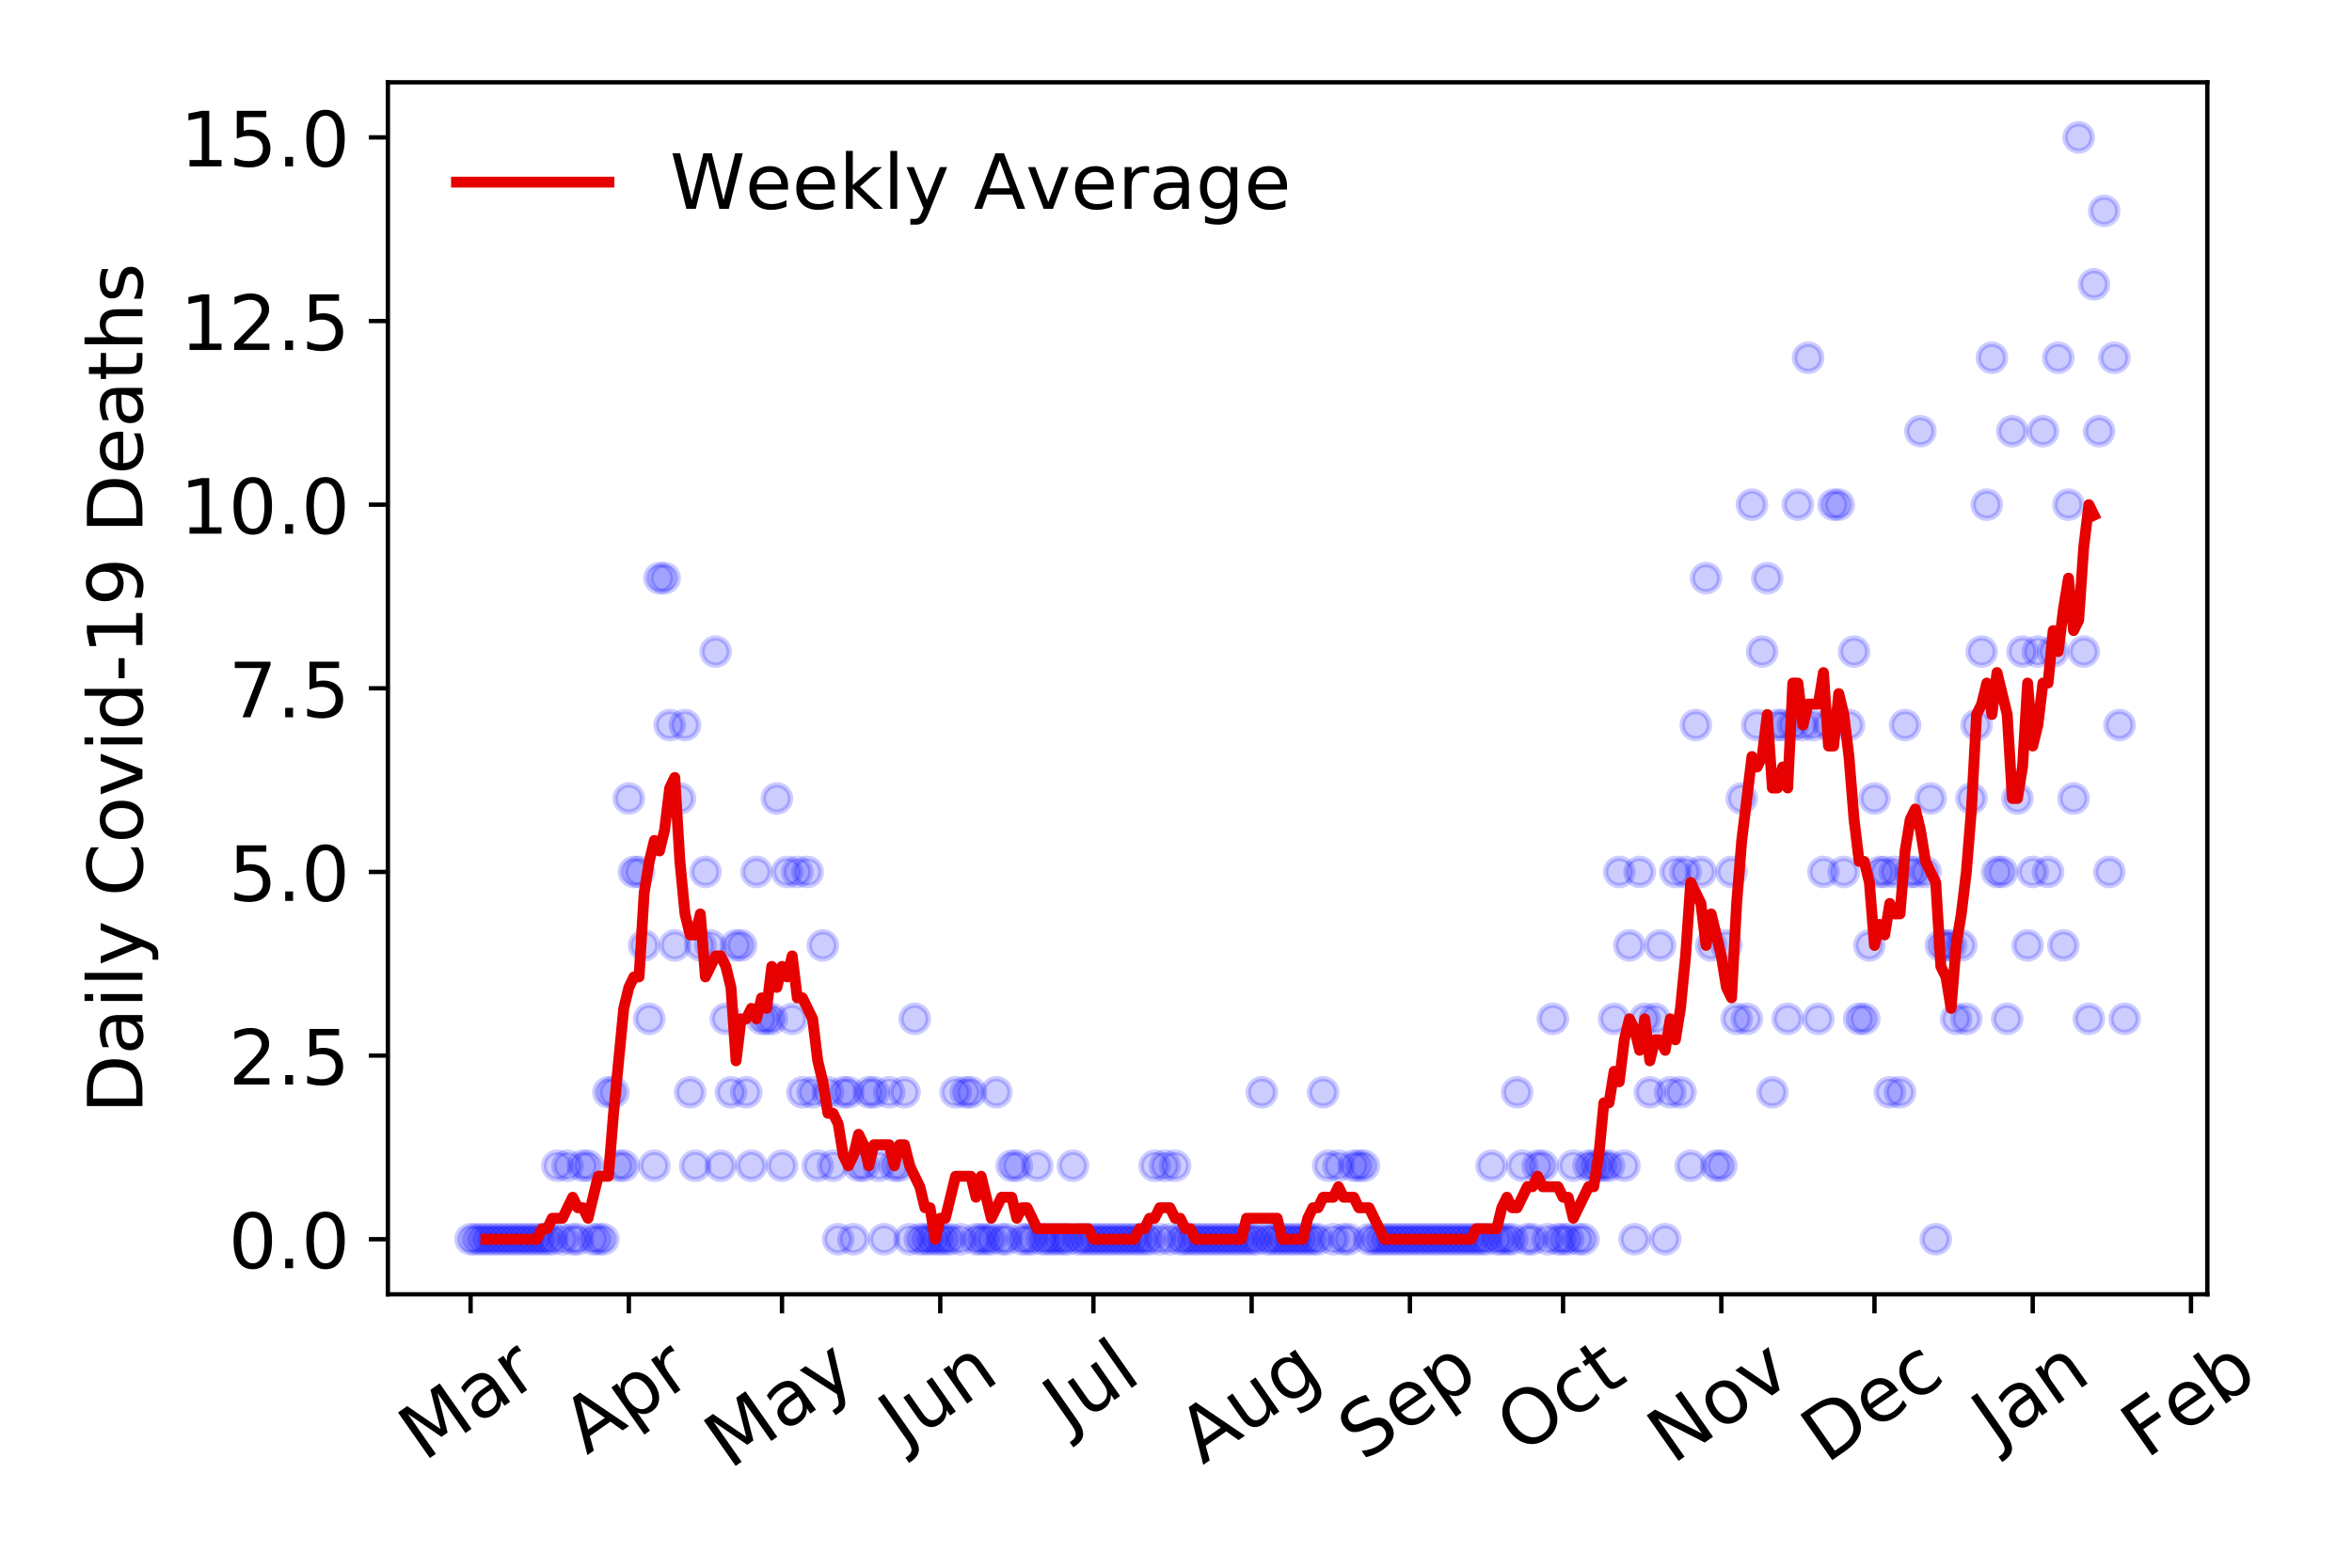 <?xml version="1.0" encoding="utf-8" standalone="no"?>
<!DOCTYPE svg PUBLIC "-//W3C//DTD SVG 1.1//EN"
  "http://www.w3.org/Graphics/SVG/1.1/DTD/svg11.dtd">
<!-- Created with matplotlib (https://matplotlib.org/) -->
<svg height="288pt" version="1.1" viewBox="0 0 432 288" width="432pt" xmlns="http://www.w3.org/2000/svg" xmlns:xlink="http://www.w3.org/1999/xlink">
 <defs>
  <style type="text/css">
*{stroke-linecap:butt;stroke-linejoin:round;}
  </style>
 </defs>
 <g id="figure_1">
  <g id="patch_1">
   <path d="M 0 288 
L 432 288 
L 432 0 
L 0 0 
z
" style="fill:#ffffff;"/>
  </g>
  <g id="axes_1">
   <g id="patch_2">
    <path d="M 71.245 237.778 
L 405.427 237.778 
L 405.427 15.12 
L 71.245 15.12 
z
" style="fill:#ffffff;"/>
   </g>
   <g id="matplotlib.axis_1">
    <g id="xtick_1">
     <g id="line2d_1">
      <defs>
       <path d="M 0 0 
L 0 3.5 
" id="m1989fe49df" style="stroke:#000000;stroke-width:0.8;"/>
      </defs>
      <g>
       <use style="stroke:#000000;stroke-width:0.8;" x="86.435" xlink:href="#m1989fe49df" y="237.778"/>
      </g>
     </g>
     <g id="text_1">
      <!-- Mar -->
      <defs>
       <path d="M 9.812 72.906 
L 24.516 72.906 
L 43.109 23.297 
L 61.812 72.906 
L 76.516 72.906 
L 76.516 0 
L 66.891 0 
L 66.891 64.016 
L 48.094 14.016 
L 38.188 14.016 
L 19.391 64.016 
L 19.391 0 
L 9.812 0 
z
" id="DejaVuSans-77"/>
       <path d="M 34.281 27.484 
Q 23.391 27.484 19.188 25 
Q 14.984 22.516 14.984 16.5 
Q 14.984 11.719 18.141 8.906 
Q 21.297 6.109 26.703 6.109 
Q 34.188 6.109 38.703 11.406 
Q 43.219 16.703 43.219 25.484 
L 43.219 27.484 
z
M 52.203 31.203 
L 52.203 0 
L 43.219 0 
L 43.219 8.297 
Q 40.141 3.328 35.547 0.953 
Q 30.953 -1.422 24.312 -1.422 
Q 15.922 -1.422 10.953 3.297 
Q 6 8.016 6 15.922 
Q 6 25.141 12.172 29.828 
Q 18.359 34.516 30.609 34.516 
L 43.219 34.516 
L 43.219 35.406 
Q 43.219 41.609 39.141 45 
Q 35.062 48.391 27.688 48.391 
Q 23 48.391 18.547 47.266 
Q 14.109 46.141 10.016 43.891 
L 10.016 52.203 
Q 14.938 54.109 19.578 55.047 
Q 24.219 56 28.609 56 
Q 40.484 56 46.344 49.844 
Q 52.203 43.703 52.203 31.203 
z
" id="DejaVuSans-97"/>
       <path d="M 41.109 46.297 
Q 39.594 47.172 37.812 47.578 
Q 36.031 48 33.891 48 
Q 26.266 48 22.188 43.047 
Q 18.109 38.094 18.109 28.812 
L 18.109 0 
L 9.078 0 
L 9.078 54.688 
L 18.109 54.688 
L 18.109 46.188 
Q 20.953 51.172 25.484 53.578 
Q 30.031 56 36.531 56 
Q 37.453 56 38.578 55.875 
Q 39.703 55.766 41.062 55.516 
z
" id="DejaVuSans-114"/>
      </defs>
      <g transform="translate(77.832 268.643)rotate(-35)scale(0.14 -0.14)">
       <use xlink:href="#DejaVuSans-77"/>
       <use x="86.279" xlink:href="#DejaVuSans-97"/>
       <use x="147.559" xlink:href="#DejaVuSans-114"/>
      </g>
     </g>
    </g>
    <g id="xtick_2">
     <g id="line2d_2">
      <g>
       <use style="stroke:#000000;stroke-width:0.8;" x="115.503" xlink:href="#m1989fe49df" y="237.778"/>
      </g>
     </g>
     <g id="text_2">
      <!-- Apr -->
      <defs>
       <path d="M 34.188 63.188 
L 20.797 26.906 
L 47.609 26.906 
z
M 28.609 72.906 
L 39.797 72.906 
L 67.578 0 
L 57.328 0 
L 50.688 18.703 
L 17.828 18.703 
L 11.188 0 
L 0.781 0 
z
" id="DejaVuSans-65"/>
       <path d="M 18.109 8.203 
L 18.109 -20.797 
L 9.078 -20.797 
L 9.078 54.688 
L 18.109 54.688 
L 18.109 46.391 
Q 20.953 51.266 25.266 53.625 
Q 29.594 56 35.594 56 
Q 45.562 56 51.781 48.094 
Q 58.016 40.188 58.016 27.297 
Q 58.016 14.406 51.781 6.484 
Q 45.562 -1.422 35.594 -1.422 
Q 29.594 -1.422 25.266 0.953 
Q 20.953 3.328 18.109 8.203 
z
M 48.688 27.297 
Q 48.688 37.203 44.609 42.844 
Q 40.531 48.484 33.406 48.484 
Q 26.266 48.484 22.188 42.844 
Q 18.109 37.203 18.109 27.297 
Q 18.109 17.391 22.188 11.75 
Q 26.266 6.109 33.406 6.109 
Q 40.531 6.109 44.609 11.75 
Q 48.688 17.391 48.688 27.297 
z
" id="DejaVuSans-112"/>
      </defs>
      <g transform="translate(107.798 267.384)rotate(-35)scale(0.14 -0.14)">
       <use xlink:href="#DejaVuSans-65"/>
       <use x="68.408" xlink:href="#DejaVuSans-112"/>
       <use x="131.885" xlink:href="#DejaVuSans-114"/>
      </g>
     </g>
    </g>
    <g id="xtick_3">
     <g id="line2d_3">
      <g>
       <use style="stroke:#000000;stroke-width:0.8;" x="143.632" xlink:href="#m1989fe49df" y="237.778"/>
      </g>
     </g>
     <g id="text_3">
      <!-- May -->
      <defs>
       <path d="M 32.172 -5.078 
Q 28.375 -14.844 24.75 -17.812 
Q 21.141 -20.797 15.094 -20.797 
L 7.906 -20.797 
L 7.906 -13.281 
L 13.188 -13.281 
Q 16.891 -13.281 18.938 -11.516 
Q 21 -9.766 23.484 -3.219 
L 25.094 0.875 
L 2.984 54.688 
L 12.5 54.688 
L 29.594 11.922 
L 46.688 54.688 
L 56.203 54.688 
z
" id="DejaVuSans-121"/>
      </defs>
      <g transform="translate(133.993 270.094)rotate(-35)scale(0.14 -0.14)">
       <use xlink:href="#DejaVuSans-77"/>
       <use x="86.279" xlink:href="#DejaVuSans-97"/>
       <use x="147.559" xlink:href="#DejaVuSans-121"/>
      </g>
     </g>
    </g>
    <g id="xtick_4">
     <g id="line2d_4">
      <g>
       <use style="stroke:#000000;stroke-width:0.8;" x="172.7" xlink:href="#m1989fe49df" y="237.778"/>
      </g>
     </g>
     <g id="text_4">
      <!-- Jun -->
      <defs>
       <path d="M 9.812 72.906 
L 19.672 72.906 
L 19.672 5.078 
Q 19.672 -8.109 14.672 -14.062 
Q 9.672 -20.016 -1.422 -20.016 
L -5.172 -20.016 
L -5.172 -11.719 
L -2.094 -11.719 
Q 4.438 -11.719 7.125 -8.047 
Q 9.812 -4.391 9.812 5.078 
z
" id="DejaVuSans-74"/>
       <path d="M 8.5 21.578 
L 8.5 54.688 
L 17.484 54.688 
L 17.484 21.922 
Q 17.484 14.156 20.5 10.266 
Q 23.531 6.391 29.594 6.391 
Q 36.859 6.391 41.078 11.031 
Q 45.312 15.672 45.312 23.688 
L 45.312 54.688 
L 54.297 54.688 
L 54.297 0 
L 45.312 0 
L 45.312 8.406 
Q 42.047 3.422 37.719 1 
Q 33.406 -1.422 27.688 -1.422 
Q 18.266 -1.422 13.375 4.438 
Q 8.5 10.297 8.5 21.578 
z
M 31.109 56 
z
" id="DejaVuSans-117"/>
       <path d="M 54.891 33.016 
L 54.891 0 
L 45.906 0 
L 45.906 32.719 
Q 45.906 40.484 42.875 44.328 
Q 39.844 48.188 33.797 48.188 
Q 26.516 48.188 22.312 43.547 
Q 18.109 38.922 18.109 30.906 
L 18.109 0 
L 9.078 0 
L 9.078 54.688 
L 18.109 54.688 
L 18.109 46.188 
Q 21.344 51.125 25.703 53.562 
Q 30.078 56 35.797 56 
Q 45.219 56 50.047 50.172 
Q 54.891 44.344 54.891 33.016 
z
" id="DejaVuSans-110"/>
      </defs>
      <g transform="translate(165.956 266.039)rotate(-35)scale(0.14 -0.14)">
       <use xlink:href="#DejaVuSans-74"/>
       <use x="29.492" xlink:href="#DejaVuSans-117"/>
       <use x="92.871" xlink:href="#DejaVuSans-110"/>
      </g>
     </g>
    </g>
    <g id="xtick_5">
     <g id="line2d_5">
      <g>
       <use style="stroke:#000000;stroke-width:0.8;" x="200.83" xlink:href="#m1989fe49df" y="237.778"/>
      </g>
     </g>
     <g id="text_5">
      <!-- Jul -->
      <defs>
       <path d="M 9.422 75.984 
L 18.406 75.984 
L 18.406 0 
L 9.422 0 
z
" id="DejaVuSans-108"/>
      </defs>
      <g transform="translate(196.127 263.181)rotate(-35)scale(0.14 -0.14)">
       <use xlink:href="#DejaVuSans-74"/>
       <use x="29.492" xlink:href="#DejaVuSans-117"/>
       <use x="92.871" xlink:href="#DejaVuSans-108"/>
      </g>
     </g>
    </g>
    <g id="xtick_6">
     <g id="line2d_6">
      <g>
       <use style="stroke:#000000;stroke-width:0.8;" x="229.897" xlink:href="#m1989fe49df" y="237.778"/>
      </g>
     </g>
     <g id="text_6">
      <!-- Aug -->
      <defs>
       <path d="M 45.406 27.984 
Q 45.406 37.75 41.375 43.109 
Q 37.359 48.484 30.078 48.484 
Q 22.859 48.484 18.828 43.109 
Q 14.797 37.75 14.797 27.984 
Q 14.797 18.266 18.828 12.891 
Q 22.859 7.516 30.078 7.516 
Q 37.359 7.516 41.375 12.891 
Q 45.406 18.266 45.406 27.984 
z
M 54.391 6.781 
Q 54.391 -7.172 48.188 -13.984 
Q 42 -20.797 29.203 -20.797 
Q 24.469 -20.797 20.266 -20.094 
Q 16.062 -19.391 12.109 -17.922 
L 12.109 -9.188 
Q 16.062 -11.328 19.922 -12.344 
Q 23.781 -13.375 27.781 -13.375 
Q 36.625 -13.375 41.016 -8.766 
Q 45.406 -4.156 45.406 5.172 
L 45.406 9.625 
Q 42.625 4.781 38.281 2.391 
Q 33.938 0 27.875 0 
Q 17.828 0 11.672 7.656 
Q 5.516 15.328 5.516 27.984 
Q 5.516 40.672 11.672 48.328 
Q 17.828 56 27.875 56 
Q 33.938 56 38.281 53.609 
Q 42.625 51.219 45.406 46.391 
L 45.406 54.688 
L 54.391 54.688 
z
" id="DejaVuSans-103"/>
      </defs>
      <g transform="translate(220.916 269.172)rotate(-35)scale(0.14 -0.14)">
       <use xlink:href="#DejaVuSans-65"/>
       <use x="68.408" xlink:href="#DejaVuSans-117"/>
       <use x="131.787" xlink:href="#DejaVuSans-103"/>
      </g>
     </g>
    </g>
    <g id="xtick_7">
     <g id="line2d_7">
      <g>
       <use style="stroke:#000000;stroke-width:0.8;" x="258.964" xlink:href="#m1989fe49df" y="237.778"/>
      </g>
     </g>
     <g id="text_7">
      <!-- Sep -->
      <defs>
       <path d="M 53.516 70.516 
L 53.516 60.891 
Q 47.906 63.578 42.922 64.891 
Q 37.938 66.219 33.297 66.219 
Q 25.25 66.219 20.875 63.094 
Q 16.5 59.969 16.5 54.203 
Q 16.5 49.359 19.406 46.891 
Q 22.312 44.438 30.422 42.922 
L 36.375 41.703 
Q 47.406 39.594 52.656 34.297 
Q 57.906 29 57.906 20.125 
Q 57.906 9.516 50.797 4.047 
Q 43.703 -1.422 29.984 -1.422 
Q 24.812 -1.422 18.969 -0.25 
Q 13.141 0.922 6.891 3.219 
L 6.891 13.375 
Q 12.891 10.016 18.656 8.297 
Q 24.422 6.594 29.984 6.594 
Q 38.422 6.594 43.016 9.906 
Q 47.609 13.234 47.609 19.391 
Q 47.609 24.75 44.312 27.781 
Q 41.016 30.812 33.5 32.328 
L 27.484 33.5 
Q 16.453 35.688 11.516 40.375 
Q 6.594 45.062 6.594 53.422 
Q 6.594 63.094 13.406 68.656 
Q 20.219 74.219 32.172 74.219 
Q 37.312 74.219 42.625 73.281 
Q 47.953 72.359 53.516 70.516 
z
" id="DejaVuSans-83"/>
       <path d="M 56.203 29.594 
L 56.203 25.203 
L 14.891 25.203 
Q 15.484 15.922 20.484 11.062 
Q 25.484 6.203 34.422 6.203 
Q 39.594 6.203 44.453 7.469 
Q 49.312 8.734 54.109 11.281 
L 54.109 2.781 
Q 49.266 0.734 44.188 -0.344 
Q 39.109 -1.422 33.891 -1.422 
Q 20.797 -1.422 13.156 6.188 
Q 5.516 13.812 5.516 26.812 
Q 5.516 40.234 12.766 48.109 
Q 20.016 56 32.328 56 
Q 43.359 56 49.781 48.891 
Q 56.203 41.797 56.203 29.594 
z
M 47.219 32.234 
Q 47.125 39.594 43.094 43.984 
Q 39.062 48.391 32.422 48.391 
Q 24.906 48.391 20.391 44.141 
Q 15.875 39.891 15.188 32.172 
z
" id="DejaVuSans-101"/>
      </defs>
      <g transform="translate(250.372 268.629)rotate(-35)scale(0.14 -0.14)">
       <use xlink:href="#DejaVuSans-83"/>
       <use x="63.477" xlink:href="#DejaVuSans-101"/>
       <use x="125" xlink:href="#DejaVuSans-112"/>
      </g>
     </g>
    </g>
    <g id="xtick_8">
     <g id="line2d_8">
      <g>
       <use style="stroke:#000000;stroke-width:0.8;" x="287.094" xlink:href="#m1989fe49df" y="237.778"/>
      </g>
     </g>
     <g id="text_8">
      <!-- Oct -->
      <defs>
       <path d="M 39.406 66.219 
Q 28.656 66.219 22.328 58.203 
Q 16.016 50.203 16.016 36.375 
Q 16.016 22.609 22.328 14.594 
Q 28.656 6.594 39.406 6.594 
Q 50.141 6.594 56.422 14.594 
Q 62.703 22.609 62.703 36.375 
Q 62.703 50.203 56.422 58.203 
Q 50.141 66.219 39.406 66.219 
z
M 39.406 74.219 
Q 54.734 74.219 63.906 63.938 
Q 73.094 53.656 73.094 36.375 
Q 73.094 19.141 63.906 8.859 
Q 54.734 -1.422 39.406 -1.422 
Q 24.031 -1.422 14.812 8.828 
Q 5.609 19.094 5.609 36.375 
Q 5.609 53.656 14.812 63.938 
Q 24.031 74.219 39.406 74.219 
z
" id="DejaVuSans-79"/>
       <path d="M 48.781 52.594 
L 48.781 44.188 
Q 44.969 46.297 41.141 47.344 
Q 37.312 48.391 33.406 48.391 
Q 24.656 48.391 19.812 42.844 
Q 14.984 37.312 14.984 27.297 
Q 14.984 17.281 19.812 11.734 
Q 24.656 6.203 33.406 6.203 
Q 37.312 6.203 41.141 7.25 
Q 44.969 8.297 48.781 10.406 
L 48.781 2.094 
Q 45.016 0.344 40.984 -0.531 
Q 36.969 -1.422 32.422 -1.422 
Q 20.062 -1.422 12.781 6.344 
Q 5.516 14.109 5.516 27.297 
Q 5.516 40.672 12.859 48.328 
Q 20.219 56 33.016 56 
Q 37.156 56 41.109 55.141 
Q 45.062 54.297 48.781 52.594 
z
" id="DejaVuSans-99"/>
       <path d="M 18.312 70.219 
L 18.312 54.688 
L 36.812 54.688 
L 36.812 47.703 
L 18.312 47.703 
L 18.312 18.016 
Q 18.312 11.328 20.141 9.422 
Q 21.969 7.516 27.594 7.516 
L 36.812 7.516 
L 36.812 0 
L 27.594 0 
Q 17.188 0 13.234 3.875 
Q 9.281 7.766 9.281 18.016 
L 9.281 47.703 
L 2.688 47.703 
L 2.688 54.688 
L 9.281 54.688 
L 9.281 70.219 
z
" id="DejaVuSans-116"/>
      </defs>
      <g transform="translate(279.395 267.377)rotate(-35)scale(0.14 -0.14)">
       <use xlink:href="#DejaVuSans-79"/>
       <use x="78.711" xlink:href="#DejaVuSans-99"/>
       <use x="133.691" xlink:href="#DejaVuSans-116"/>
      </g>
     </g>
    </g>
    <g id="xtick_9">
     <g id="line2d_9">
      <g>
       <use style="stroke:#000000;stroke-width:0.8;" x="316.162" xlink:href="#m1989fe49df" y="237.778"/>
      </g>
     </g>
     <g id="text_9">
      <!-- Nov -->
      <defs>
       <path d="M 9.812 72.906 
L 23.094 72.906 
L 55.422 11.922 
L 55.422 72.906 
L 64.984 72.906 
L 64.984 0 
L 51.703 0 
L 19.391 60.984 
L 19.391 0 
L 9.812 0 
z
" id="DejaVuSans-78"/>
       <path d="M 30.609 48.391 
Q 23.391 48.391 19.188 42.75 
Q 14.984 37.109 14.984 27.297 
Q 14.984 17.484 19.156 11.844 
Q 23.344 6.203 30.609 6.203 
Q 37.797 6.203 41.984 11.859 
Q 46.188 17.531 46.188 27.297 
Q 46.188 37.016 41.984 42.703 
Q 37.797 48.391 30.609 48.391 
z
M 30.609 56 
Q 42.328 56 49.016 48.375 
Q 55.719 40.766 55.719 27.297 
Q 55.719 13.875 49.016 6.219 
Q 42.328 -1.422 30.609 -1.422 
Q 18.844 -1.422 12.172 6.219 
Q 5.516 13.875 5.516 27.297 
Q 5.516 40.766 12.172 48.375 
Q 18.844 56 30.609 56 
z
" id="DejaVuSans-111"/>
       <path d="M 2.984 54.688 
L 12.5 54.688 
L 29.594 8.797 
L 46.688 54.688 
L 56.203 54.688 
L 35.688 0 
L 23.484 0 
z
" id="DejaVuSans-118"/>
      </defs>
      <g transform="translate(307.185 269.166)rotate(-35)scale(0.14 -0.14)">
       <use xlink:href="#DejaVuSans-78"/>
       <use x="74.805" xlink:href="#DejaVuSans-111"/>
       <use x="135.986" xlink:href="#DejaVuSans-118"/>
      </g>
     </g>
    </g>
    <g id="xtick_10">
     <g id="line2d_10">
      <g>
       <use style="stroke:#000000;stroke-width:0.8;" x="344.291" xlink:href="#m1989fe49df" y="237.778"/>
      </g>
     </g>
     <g id="text_10">
      <!-- Dec -->
      <defs>
       <path d="M 19.672 64.797 
L 19.672 8.109 
L 31.594 8.109 
Q 46.688 8.109 53.688 14.938 
Q 60.688 21.781 60.688 36.531 
Q 60.688 51.172 53.688 57.984 
Q 46.688 64.797 31.594 64.797 
z
M 9.812 72.906 
L 30.078 72.906 
Q 51.266 72.906 61.172 64.094 
Q 71.094 55.281 71.094 36.531 
Q 71.094 17.672 61.125 8.828 
Q 51.172 0 30.078 0 
L 9.812 0 
z
" id="DejaVuSans-68"/>
      </defs>
      <g transform="translate(335.411 269.032)rotate(-35)scale(0.14 -0.14)">
       <use xlink:href="#DejaVuSans-68"/>
       <use x="77.002" xlink:href="#DejaVuSans-101"/>
       <use x="138.525" xlink:href="#DejaVuSans-99"/>
      </g>
     </g>
    </g>
    <g id="xtick_11">
     <g id="line2d_11">
      <g>
       <use style="stroke:#000000;stroke-width:0.8;" x="373.359" xlink:href="#m1989fe49df" y="237.778"/>
      </g>
     </g>
     <g id="text_11">
      <!-- Jan -->
      <g transform="translate(366.735 265.871)rotate(-35)scale(0.14 -0.14)">
       <use xlink:href="#DejaVuSans-74"/>
       <use x="29.492" xlink:href="#DejaVuSans-97"/>
       <use x="90.771" xlink:href="#DejaVuSans-110"/>
      </g>
     </g>
    </g>
    <g id="xtick_12">
     <g id="line2d_12">
      <g>
       <use style="stroke:#000000;stroke-width:0.8;" x="402.426" xlink:href="#m1989fe49df" y="237.778"/>
      </g>
     </g>
     <g id="text_12">
      <!-- Feb -->
      <defs>
       <path d="M 9.812 72.906 
L 51.703 72.906 
L 51.703 64.594 
L 19.672 64.594 
L 19.672 43.109 
L 48.578 43.109 
L 48.578 34.812 
L 19.672 34.812 
L 19.672 0 
L 9.812 0 
z
" id="DejaVuSans-70"/>
       <path d="M 48.688 27.297 
Q 48.688 37.203 44.609 42.844 
Q 40.531 48.484 33.406 48.484 
Q 26.266 48.484 22.188 42.844 
Q 18.109 37.203 18.109 27.297 
Q 18.109 17.391 22.188 11.75 
Q 26.266 6.109 33.406 6.109 
Q 40.531 6.109 44.609 11.75 
Q 48.688 17.391 48.688 27.297 
z
M 18.109 46.391 
Q 20.953 51.266 25.266 53.625 
Q 29.594 56 35.594 56 
Q 45.562 56 51.781 48.094 
Q 58.016 40.188 58.016 27.297 
Q 58.016 14.406 51.781 6.484 
Q 45.562 -1.422 35.594 -1.422 
Q 29.594 -1.422 25.266 0.953 
Q 20.953 3.328 18.109 8.203 
L 18.109 0 
L 9.078 0 
L 9.078 75.984 
L 18.109 75.984 
z
" id="DejaVuSans-98"/>
      </defs>
      <g transform="translate(394.18 268.143)rotate(-35)scale(0.14 -0.14)">
       <use xlink:href="#DejaVuSans-70"/>
       <use x="57.441" xlink:href="#DejaVuSans-101"/>
       <use x="118.965" xlink:href="#DejaVuSans-98"/>
      </g>
     </g>
    </g>
   </g>
   <g id="matplotlib.axis_2">
    <g id="ytick_1">
     <g id="line2d_13">
      <defs>
       <path d="M 0 0 
L -3.5 0 
" id="me6f42f110c" style="stroke:#000000;stroke-width:0.8;"/>
      </defs>
      <g>
       <use style="stroke:#000000;stroke-width:0.8;" x="71.245" xlink:href="#me6f42f110c" y="227.657"/>
      </g>
     </g>
     <g id="text_13">
      <!-- 0.0 -->
      <defs>
       <path d="M 31.781 66.406 
Q 24.172 66.406 20.328 58.906 
Q 16.5 51.422 16.5 36.375 
Q 16.5 21.391 20.328 13.891 
Q 24.172 6.391 31.781 6.391 
Q 39.453 6.391 43.281 13.891 
Q 47.125 21.391 47.125 36.375 
Q 47.125 51.422 43.281 58.906 
Q 39.453 66.406 31.781 66.406 
z
M 31.781 74.219 
Q 44.047 74.219 50.516 64.516 
Q 56.984 54.828 56.984 36.375 
Q 56.984 17.969 50.516 8.266 
Q 44.047 -1.422 31.781 -1.422 
Q 19.531 -1.422 13.062 8.266 
Q 6.594 17.969 6.594 36.375 
Q 6.594 54.828 13.062 64.516 
Q 19.531 74.219 31.781 74.219 
z
" id="DejaVuSans-48"/>
       <path d="M 10.688 12.406 
L 21 12.406 
L 21 0 
L 10.688 0 
z
" id="DejaVuSans-46"/>
      </defs>
      <g transform="translate(41.981 232.976)scale(0.14 -0.14)">
       <use xlink:href="#DejaVuSans-48"/>
       <use x="63.623" xlink:href="#DejaVuSans-46"/>
       <use x="95.41" xlink:href="#DejaVuSans-48"/>
      </g>
     </g>
    </g>
    <g id="ytick_2">
     <g id="line2d_14">
      <g>
       <use style="stroke:#000000;stroke-width:0.8;" x="71.245" xlink:href="#me6f42f110c" y="193.921"/>
      </g>
     </g>
     <g id="text_14">
      <!-- 2.5 -->
      <defs>
       <path d="M 19.188 8.297 
L 53.609 8.297 
L 53.609 0 
L 7.328 0 
L 7.328 8.297 
Q 12.938 14.109 22.625 23.891 
Q 32.328 33.688 34.812 36.531 
Q 39.547 41.844 41.422 45.531 
Q 43.312 49.219 43.312 52.781 
Q 43.312 58.594 39.234 62.25 
Q 35.156 65.922 28.609 65.922 
Q 23.969 65.922 18.812 64.312 
Q 13.672 62.703 7.812 59.422 
L 7.812 69.391 
Q 13.766 71.781 18.938 73 
Q 24.125 74.219 28.422 74.219 
Q 39.75 74.219 46.484 68.547 
Q 53.219 62.891 53.219 53.422 
Q 53.219 48.922 51.531 44.891 
Q 49.859 40.875 45.406 35.406 
Q 44.188 33.984 37.641 27.219 
Q 31.109 20.453 19.188 8.297 
z
" id="DejaVuSans-50"/>
       <path d="M 10.797 72.906 
L 49.516 72.906 
L 49.516 64.594 
L 19.828 64.594 
L 19.828 46.734 
Q 21.969 47.469 24.109 47.828 
Q 26.266 48.188 28.422 48.188 
Q 40.625 48.188 47.75 41.5 
Q 54.891 34.812 54.891 23.391 
Q 54.891 11.625 47.562 5.094 
Q 40.234 -1.422 26.906 -1.422 
Q 22.312 -1.422 17.547 -0.641 
Q 12.797 0.141 7.719 1.703 
L 7.719 11.625 
Q 12.109 9.234 16.797 8.062 
Q 21.484 6.891 26.703 6.891 
Q 35.156 6.891 40.078 11.328 
Q 45.016 15.766 45.016 23.391 
Q 45.016 31 40.078 35.438 
Q 35.156 39.891 26.703 39.891 
Q 22.75 39.891 18.812 39.016 
Q 14.891 38.141 10.797 36.281 
z
" id="DejaVuSans-53"/>
      </defs>
      <g transform="translate(41.981 199.24)scale(0.14 -0.14)">
       <use xlink:href="#DejaVuSans-50"/>
       <use x="63.623" xlink:href="#DejaVuSans-46"/>
       <use x="95.41" xlink:href="#DejaVuSans-53"/>
      </g>
     </g>
    </g>
    <g id="ytick_3">
     <g id="line2d_15">
      <g>
       <use style="stroke:#000000;stroke-width:0.8;" x="71.245" xlink:href="#me6f42f110c" y="160.185"/>
      </g>
     </g>
     <g id="text_15">
      <!-- 5.0 -->
      <g transform="translate(41.981 165.504)scale(0.14 -0.14)">
       <use xlink:href="#DejaVuSans-53"/>
       <use x="63.623" xlink:href="#DejaVuSans-46"/>
       <use x="95.41" xlink:href="#DejaVuSans-48"/>
      </g>
     </g>
    </g>
    <g id="ytick_4">
     <g id="line2d_16">
      <g>
       <use style="stroke:#000000;stroke-width:0.8;" x="71.245" xlink:href="#me6f42f110c" y="126.449"/>
      </g>
     </g>
     <g id="text_16">
      <!-- 7.5 -->
      <defs>
       <path d="M 8.203 72.906 
L 55.078 72.906 
L 55.078 68.703 
L 28.609 0 
L 18.312 0 
L 43.219 64.594 
L 8.203 64.594 
z
" id="DejaVuSans-55"/>
      </defs>
      <g transform="translate(41.981 131.768)scale(0.14 -0.14)">
       <use xlink:href="#DejaVuSans-55"/>
       <use x="63.623" xlink:href="#DejaVuSans-46"/>
       <use x="95.41" xlink:href="#DejaVuSans-53"/>
      </g>
     </g>
    </g>
    <g id="ytick_5">
     <g id="line2d_17">
      <g>
       <use style="stroke:#000000;stroke-width:0.8;" x="71.245" xlink:href="#me6f42f110c" y="92.713"/>
      </g>
     </g>
     <g id="text_17">
      <!-- 10.0 -->
      <defs>
       <path d="M 12.406 8.297 
L 28.516 8.297 
L 28.516 63.922 
L 10.984 60.406 
L 10.984 69.391 
L 28.422 72.906 
L 38.281 72.906 
L 38.281 8.297 
L 54.391 8.297 
L 54.391 0 
L 12.406 0 
z
" id="DejaVuSans-49"/>
      </defs>
      <g transform="translate(33.073 98.032)scale(0.14 -0.14)">
       <use xlink:href="#DejaVuSans-49"/>
       <use x="63.623" xlink:href="#DejaVuSans-48"/>
       <use x="127.246" xlink:href="#DejaVuSans-46"/>
       <use x="159.033" xlink:href="#DejaVuSans-48"/>
      </g>
     </g>
    </g>
    <g id="ytick_6">
     <g id="line2d_18">
      <g>
       <use style="stroke:#000000;stroke-width:0.8;" x="71.245" xlink:href="#me6f42f110c" y="58.977"/>
      </g>
     </g>
     <g id="text_18">
      <!-- 12.5 -->
      <g transform="translate(33.073 64.296)scale(0.14 -0.14)">
       <use xlink:href="#DejaVuSans-49"/>
       <use x="63.623" xlink:href="#DejaVuSans-50"/>
       <use x="127.246" xlink:href="#DejaVuSans-46"/>
       <use x="159.033" xlink:href="#DejaVuSans-53"/>
      </g>
     </g>
    </g>
    <g id="ytick_7">
     <g id="line2d_19">
      <g>
       <use style="stroke:#000000;stroke-width:0.8;" x="71.245" xlink:href="#me6f42f110c" y="25.241"/>
      </g>
     </g>
     <g id="text_19">
      <!-- 15.0 -->
      <g transform="translate(33.073 30.56)scale(0.14 -0.14)">
       <use xlink:href="#DejaVuSans-49"/>
       <use x="63.623" xlink:href="#DejaVuSans-53"/>
       <use x="127.246" xlink:href="#DejaVuSans-46"/>
       <use x="159.033" xlink:href="#DejaVuSans-48"/>
      </g>
     </g>
    </g>
    <g id="text_20">
     <!-- Daily Covid-19 Deaths -->
     <defs>
      <path d="M 9.422 54.688 
L 18.406 54.688 
L 18.406 0 
L 9.422 0 
z
M 9.422 75.984 
L 18.406 75.984 
L 18.406 64.594 
L 9.422 64.594 
z
" id="DejaVuSans-105"/>
      <path id="DejaVuSans-32"/>
      <path d="M 64.406 67.281 
L 64.406 56.891 
Q 59.422 61.531 53.781 63.812 
Q 48.141 66.109 41.797 66.109 
Q 29.297 66.109 22.656 58.469 
Q 16.016 50.828 16.016 36.375 
Q 16.016 21.969 22.656 14.328 
Q 29.297 6.688 41.797 6.688 
Q 48.141 6.688 53.781 8.984 
Q 59.422 11.281 64.406 15.922 
L 64.406 5.609 
Q 59.234 2.094 53.438 0.328 
Q 47.656 -1.422 41.219 -1.422 
Q 24.656 -1.422 15.125 8.703 
Q 5.609 18.844 5.609 36.375 
Q 5.609 53.953 15.125 64.078 
Q 24.656 74.219 41.219 74.219 
Q 47.75 74.219 53.531 72.484 
Q 59.328 70.75 64.406 67.281 
z
" id="DejaVuSans-67"/>
      <path d="M 45.406 46.391 
L 45.406 75.984 
L 54.391 75.984 
L 54.391 0 
L 45.406 0 
L 45.406 8.203 
Q 42.578 3.328 38.25 0.953 
Q 33.938 -1.422 27.875 -1.422 
Q 17.969 -1.422 11.734 6.484 
Q 5.516 14.406 5.516 27.297 
Q 5.516 40.188 11.734 48.094 
Q 17.969 56 27.875 56 
Q 33.938 56 38.25 53.625 
Q 42.578 51.266 45.406 46.391 
z
M 14.797 27.297 
Q 14.797 17.391 18.875 11.75 
Q 22.953 6.109 30.078 6.109 
Q 37.203 6.109 41.297 11.75 
Q 45.406 17.391 45.406 27.297 
Q 45.406 37.203 41.297 42.844 
Q 37.203 48.484 30.078 48.484 
Q 22.953 48.484 18.875 42.844 
Q 14.797 37.203 14.797 27.297 
z
" id="DejaVuSans-100"/>
      <path d="M 4.891 31.391 
L 31.203 31.391 
L 31.203 23.391 
L 4.891 23.391 
z
" id="DejaVuSans-45"/>
      <path d="M 10.984 1.516 
L 10.984 10.5 
Q 14.703 8.734 18.5 7.812 
Q 22.312 6.891 25.984 6.891 
Q 35.75 6.891 40.891 13.453 
Q 46.047 20.016 46.781 33.406 
Q 43.953 29.203 39.594 26.953 
Q 35.25 24.703 29.984 24.703 
Q 19.047 24.703 12.672 31.312 
Q 6.297 37.938 6.297 49.422 
Q 6.297 60.641 12.938 67.422 
Q 19.578 74.219 30.609 74.219 
Q 43.266 74.219 49.922 64.516 
Q 56.594 54.828 56.594 36.375 
Q 56.594 19.141 48.406 8.859 
Q 40.234 -1.422 26.422 -1.422 
Q 22.703 -1.422 18.891 -0.688 
Q 15.094 0.047 10.984 1.516 
z
M 30.609 32.422 
Q 37.25 32.422 41.125 36.953 
Q 45.016 41.5 45.016 49.422 
Q 45.016 57.281 41.125 61.844 
Q 37.25 66.406 30.609 66.406 
Q 23.969 66.406 20.094 61.844 
Q 16.219 57.281 16.219 49.422 
Q 16.219 41.5 20.094 36.953 
Q 23.969 32.422 30.609 32.422 
z
" id="DejaVuSans-57"/>
      <path d="M 54.891 33.016 
L 54.891 0 
L 45.906 0 
L 45.906 32.719 
Q 45.906 40.484 42.875 44.328 
Q 39.844 48.188 33.797 48.188 
Q 26.516 48.188 22.312 43.547 
Q 18.109 38.922 18.109 30.906 
L 18.109 0 
L 9.078 0 
L 9.078 75.984 
L 18.109 75.984 
L 18.109 46.188 
Q 21.344 51.125 25.703 53.562 
Q 30.078 56 35.797 56 
Q 45.219 56 50.047 50.172 
Q 54.891 44.344 54.891 33.016 
z
" id="DejaVuSans-104"/>
      <path d="M 44.281 53.078 
L 44.281 44.578 
Q 40.484 46.531 36.375 47.5 
Q 32.281 48.484 27.875 48.484 
Q 21.188 48.484 17.844 46.438 
Q 14.5 44.391 14.5 40.281 
Q 14.5 37.156 16.891 35.375 
Q 19.281 33.594 26.516 31.984 
L 29.594 31.297 
Q 39.156 29.25 43.188 25.516 
Q 47.219 21.781 47.219 15.094 
Q 47.219 7.469 41.188 3.016 
Q 35.156 -1.422 24.609 -1.422 
Q 20.219 -1.422 15.453 -0.562 
Q 10.688 0.297 5.422 2 
L 5.422 11.281 
Q 10.406 8.688 15.234 7.391 
Q 20.062 6.109 24.812 6.109 
Q 31.156 6.109 34.562 8.281 
Q 37.984 10.453 37.984 14.406 
Q 37.984 18.062 35.516 20.016 
Q 33.062 21.969 24.703 23.781 
L 21.578 24.516 
Q 13.234 26.266 9.516 29.906 
Q 5.812 33.547 5.812 39.891 
Q 5.812 47.609 11.281 51.797 
Q 16.75 56 26.812 56 
Q 31.781 56 36.172 55.266 
Q 40.578 54.547 44.281 53.078 
z
" id="DejaVuSans-115"/>
     </defs>
     <g transform="translate(26.162 204.56)rotate(-90)scale(0.14 -0.14)">
      <use xlink:href="#DejaVuSans-68"/>
      <use x="77.002" xlink:href="#DejaVuSans-97"/>
      <use x="138.281" xlink:href="#DejaVuSans-105"/>
      <use x="166.064" xlink:href="#DejaVuSans-108"/>
      <use x="193.848" xlink:href="#DejaVuSans-121"/>
      <use x="253.027" xlink:href="#DejaVuSans-32"/>
      <use x="284.814" xlink:href="#DejaVuSans-67"/>
      <use x="354.639" xlink:href="#DejaVuSans-111"/>
      <use x="415.82" xlink:href="#DejaVuSans-118"/>
      <use x="475" xlink:href="#DejaVuSans-105"/>
      <use x="502.783" xlink:href="#DejaVuSans-100"/>
      <use x="566.26" xlink:href="#DejaVuSans-45"/>
      <use x="602.344" xlink:href="#DejaVuSans-49"/>
      <use x="665.967" xlink:href="#DejaVuSans-57"/>
      <use x="729.59" xlink:href="#DejaVuSans-32"/>
      <use x="761.377" xlink:href="#DejaVuSans-68"/>
      <use x="838.379" xlink:href="#DejaVuSans-101"/>
      <use x="899.902" xlink:href="#DejaVuSans-97"/>
      <use x="961.182" xlink:href="#DejaVuSans-116"/>
      <use x="1000.391" xlink:href="#DejaVuSans-104"/>
      <use x="1063.77" xlink:href="#DejaVuSans-115"/>
     </g>
    </g>
   </g>
   <g id="line2d_20">
    <defs>
     <path d="M 0 2.5 
C 0.663 2.5 1.299 2.237 1.768 1.768 
C 2.237 1.299 2.5 0.663 2.5 0 
C 2.5 -0.663 2.237 -1.299 1.768 -1.768 
C 1.299 -2.237 0.663 -2.5 0 -2.5 
C -0.663 -2.5 -1.299 -2.237 -1.768 -1.768 
C -2.237 -1.299 -2.5 -0.663 -2.5 0 
C -2.5 0.663 -2.237 1.299 -1.768 1.768 
C -1.299 2.237 -0.663 2.5 0 2.5 
z
" id="m6ba97359cd" style="stroke:#0000ff;stroke-opacity:0.2;"/>
    </defs>
    <g clip-path="url(#pea5e9a13fe)">
     <use style="fill:#0000ff;fill-opacity:0.2;stroke:#0000ff;stroke-opacity:0.2;" x="86.435" xlink:href="#m6ba97359cd" y="227.657"/>
     <use style="fill:#0000ff;fill-opacity:0.2;stroke:#0000ff;stroke-opacity:0.2;" x="87.373" xlink:href="#m6ba97359cd" y="227.657"/>
     <use style="fill:#0000ff;fill-opacity:0.2;stroke:#0000ff;stroke-opacity:0.2;" x="88.31" xlink:href="#m6ba97359cd" y="227.657"/>
     <use style="fill:#0000ff;fill-opacity:0.2;stroke:#0000ff;stroke-opacity:0.2;" x="89.248" xlink:href="#m6ba97359cd" y="227.657"/>
     <use style="fill:#0000ff;fill-opacity:0.2;stroke:#0000ff;stroke-opacity:0.2;" x="90.186" xlink:href="#m6ba97359cd" y="227.657"/>
     <use style="fill:#0000ff;fill-opacity:0.2;stroke:#0000ff;stroke-opacity:0.2;" x="91.123" xlink:href="#m6ba97359cd" y="227.657"/>
     <use style="fill:#0000ff;fill-opacity:0.2;stroke:#0000ff;stroke-opacity:0.2;" x="92.061" xlink:href="#m6ba97359cd" y="227.657"/>
     <use style="fill:#0000ff;fill-opacity:0.2;stroke:#0000ff;stroke-opacity:0.2;" x="92.999" xlink:href="#m6ba97359cd" y="227.657"/>
     <use style="fill:#0000ff;fill-opacity:0.2;stroke:#0000ff;stroke-opacity:0.2;" x="93.936" xlink:href="#m6ba97359cd" y="227.657"/>
     <use style="fill:#0000ff;fill-opacity:0.2;stroke:#0000ff;stroke-opacity:0.2;" x="94.874" xlink:href="#m6ba97359cd" y="227.657"/>
     <use style="fill:#0000ff;fill-opacity:0.2;stroke:#0000ff;stroke-opacity:0.2;" x="95.812" xlink:href="#m6ba97359cd" y="227.657"/>
     <use style="fill:#0000ff;fill-opacity:0.2;stroke:#0000ff;stroke-opacity:0.2;" x="96.749" xlink:href="#m6ba97359cd" y="227.657"/>
     <use style="fill:#0000ff;fill-opacity:0.2;stroke:#0000ff;stroke-opacity:0.2;" x="97.687" xlink:href="#m6ba97359cd" y="227.657"/>
     <use style="fill:#0000ff;fill-opacity:0.2;stroke:#0000ff;stroke-opacity:0.2;" x="98.625" xlink:href="#m6ba97359cd" y="227.657"/>
     <use style="fill:#0000ff;fill-opacity:0.2;stroke:#0000ff;stroke-opacity:0.2;" x="99.562" xlink:href="#m6ba97359cd" y="227.657"/>
     <use style="fill:#0000ff;fill-opacity:0.2;stroke:#0000ff;stroke-opacity:0.2;" x="100.5" xlink:href="#m6ba97359cd" y="227.657"/>
     <use style="fill:#0000ff;fill-opacity:0.2;stroke:#0000ff;stroke-opacity:0.2;" x="101.438" xlink:href="#m6ba97359cd" y="227.657"/>
     <use style="fill:#0000ff;fill-opacity:0.2;stroke:#0000ff;stroke-opacity:0.2;" x="102.375" xlink:href="#m6ba97359cd" y="214.163"/>
     <use style="fill:#0000ff;fill-opacity:0.2;stroke:#0000ff;stroke-opacity:0.2;" x="103.313" xlink:href="#m6ba97359cd" y="227.657"/>
     <use style="fill:#0000ff;fill-opacity:0.2;stroke:#0000ff;stroke-opacity:0.2;" x="104.251" xlink:href="#m6ba97359cd" y="214.163"/>
     <use style="fill:#0000ff;fill-opacity:0.2;stroke:#0000ff;stroke-opacity:0.2;" x="105.188" xlink:href="#m6ba97359cd" y="227.657"/>
     <use style="fill:#0000ff;fill-opacity:0.2;stroke:#0000ff;stroke-opacity:0.2;" x="106.126" xlink:href="#m6ba97359cd" y="227.657"/>
     <use style="fill:#0000ff;fill-opacity:0.2;stroke:#0000ff;stroke-opacity:0.2;" x="107.064" xlink:href="#m6ba97359cd" y="214.163"/>
     <use style="fill:#0000ff;fill-opacity:0.2;stroke:#0000ff;stroke-opacity:0.2;" x="108.001" xlink:href="#m6ba97359cd" y="214.163"/>
     <use style="fill:#0000ff;fill-opacity:0.2;stroke:#0000ff;stroke-opacity:0.2;" x="108.939" xlink:href="#m6ba97359cd" y="227.657"/>
     <use style="fill:#0000ff;fill-opacity:0.2;stroke:#0000ff;stroke-opacity:0.2;" x="109.877" xlink:href="#m6ba97359cd" y="227.657"/>
     <use style="fill:#0000ff;fill-opacity:0.2;stroke:#0000ff;stroke-opacity:0.2;" x="110.814" xlink:href="#m6ba97359cd" y="227.657"/>
     <use style="fill:#0000ff;fill-opacity:0.2;stroke:#0000ff;stroke-opacity:0.2;" x="111.752" xlink:href="#m6ba97359cd" y="200.668"/>
     <use style="fill:#0000ff;fill-opacity:0.2;stroke:#0000ff;stroke-opacity:0.2;" x="112.69" xlink:href="#m6ba97359cd" y="200.668"/>
     <use style="fill:#0000ff;fill-opacity:0.2;stroke:#0000ff;stroke-opacity:0.2;" x="113.627" xlink:href="#m6ba97359cd" y="214.163"/>
     <use style="fill:#0000ff;fill-opacity:0.2;stroke:#0000ff;stroke-opacity:0.2;" x="114.565" xlink:href="#m6ba97359cd" y="214.163"/>
     <use style="fill:#0000ff;fill-opacity:0.2;stroke:#0000ff;stroke-opacity:0.2;" x="115.503" xlink:href="#m6ba97359cd" y="146.691"/>
     <use style="fill:#0000ff;fill-opacity:0.2;stroke:#0000ff;stroke-opacity:0.2;" x="116.44" xlink:href="#m6ba97359cd" y="160.185"/>
     <use style="fill:#0000ff;fill-opacity:0.2;stroke:#0000ff;stroke-opacity:0.2;" x="117.378" xlink:href="#m6ba97359cd" y="160.185"/>
     <use style="fill:#0000ff;fill-opacity:0.2;stroke:#0000ff;stroke-opacity:0.2;" x="118.316" xlink:href="#m6ba97359cd" y="173.68"/>
     <use style="fill:#0000ff;fill-opacity:0.2;stroke:#0000ff;stroke-opacity:0.2;" x="119.253" xlink:href="#m6ba97359cd" y="187.174"/>
     <use style="fill:#0000ff;fill-opacity:0.2;stroke:#0000ff;stroke-opacity:0.2;" x="120.191" xlink:href="#m6ba97359cd" y="214.163"/>
     <use style="fill:#0000ff;fill-opacity:0.2;stroke:#0000ff;stroke-opacity:0.2;" x="121.128" xlink:href="#m6ba97359cd" y="106.207"/>
     <use style="fill:#0000ff;fill-opacity:0.2;stroke:#0000ff;stroke-opacity:0.2;" x="122.066" xlink:href="#m6ba97359cd" y="106.207"/>
     <use style="fill:#0000ff;fill-opacity:0.2;stroke:#0000ff;stroke-opacity:0.2;" x="123.004" xlink:href="#m6ba97359cd" y="133.196"/>
     <use style="fill:#0000ff;fill-opacity:0.2;stroke:#0000ff;stroke-opacity:0.2;" x="123.941" xlink:href="#m6ba97359cd" y="173.68"/>
     <use style="fill:#0000ff;fill-opacity:0.2;stroke:#0000ff;stroke-opacity:0.2;" x="124.879" xlink:href="#m6ba97359cd" y="146.691"/>
     <use style="fill:#0000ff;fill-opacity:0.2;stroke:#0000ff;stroke-opacity:0.2;" x="125.817" xlink:href="#m6ba97359cd" y="133.196"/>
     <use style="fill:#0000ff;fill-opacity:0.2;stroke:#0000ff;stroke-opacity:0.2;" x="126.754" xlink:href="#m6ba97359cd" y="200.668"/>
     <use style="fill:#0000ff;fill-opacity:0.2;stroke:#0000ff;stroke-opacity:0.2;" x="127.692" xlink:href="#m6ba97359cd" y="214.163"/>
     <use style="fill:#0000ff;fill-opacity:0.2;stroke:#0000ff;stroke-opacity:0.2;" x="128.63" xlink:href="#m6ba97359cd" y="173.68"/>
     <use style="fill:#0000ff;fill-opacity:0.2;stroke:#0000ff;stroke-opacity:0.2;" x="129.567" xlink:href="#m6ba97359cd" y="160.185"/>
     <use style="fill:#0000ff;fill-opacity:0.2;stroke:#0000ff;stroke-opacity:0.2;" x="130.505" xlink:href="#m6ba97359cd" y="173.68"/>
     <use style="fill:#0000ff;fill-opacity:0.2;stroke:#0000ff;stroke-opacity:0.2;" x="131.443" xlink:href="#m6ba97359cd" y="119.702"/>
     <use style="fill:#0000ff;fill-opacity:0.2;stroke:#0000ff;stroke-opacity:0.2;" x="132.38" xlink:href="#m6ba97359cd" y="214.163"/>
     <use style="fill:#0000ff;fill-opacity:0.2;stroke:#0000ff;stroke-opacity:0.2;" x="133.318" xlink:href="#m6ba97359cd" y="187.174"/>
     <use style="fill:#0000ff;fill-opacity:0.2;stroke:#0000ff;stroke-opacity:0.2;" x="134.256" xlink:href="#m6ba97359cd" y="200.668"/>
     <use style="fill:#0000ff;fill-opacity:0.2;stroke:#0000ff;stroke-opacity:0.2;" x="135.193" xlink:href="#m6ba97359cd" y="173.68"/>
     <use style="fill:#0000ff;fill-opacity:0.2;stroke:#0000ff;stroke-opacity:0.2;" x="136.131" xlink:href="#m6ba97359cd" y="173.68"/>
     <use style="fill:#0000ff;fill-opacity:0.2;stroke:#0000ff;stroke-opacity:0.2;" x="137.069" xlink:href="#m6ba97359cd" y="200.668"/>
     <use style="fill:#0000ff;fill-opacity:0.2;stroke:#0000ff;stroke-opacity:0.2;" x="138.006" xlink:href="#m6ba97359cd" y="214.163"/>
     <use style="fill:#0000ff;fill-opacity:0.2;stroke:#0000ff;stroke-opacity:0.2;" x="138.944" xlink:href="#m6ba97359cd" y="160.185"/>
     <use style="fill:#0000ff;fill-opacity:0.2;stroke:#0000ff;stroke-opacity:0.2;" x="139.882" xlink:href="#m6ba97359cd" y="187.174"/>
     <use style="fill:#0000ff;fill-opacity:0.2;stroke:#0000ff;stroke-opacity:0.2;" x="140.819" xlink:href="#m6ba97359cd" y="187.174"/>
     <use style="fill:#0000ff;fill-opacity:0.2;stroke:#0000ff;stroke-opacity:0.2;" x="141.757" xlink:href="#m6ba97359cd" y="187.174"/>
     <use style="fill:#0000ff;fill-opacity:0.2;stroke:#0000ff;stroke-opacity:0.2;" x="142.695" xlink:href="#m6ba97359cd" y="146.691"/>
     <use style="fill:#0000ff;fill-opacity:0.2;stroke:#0000ff;stroke-opacity:0.2;" x="143.632" xlink:href="#m6ba97359cd" y="214.163"/>
     <use style="fill:#0000ff;fill-opacity:0.2;stroke:#0000ff;stroke-opacity:0.2;" x="144.57" xlink:href="#m6ba97359cd" y="160.185"/>
     <use style="fill:#0000ff;fill-opacity:0.2;stroke:#0000ff;stroke-opacity:0.2;" x="145.508" xlink:href="#m6ba97359cd" y="187.174"/>
     <use style="fill:#0000ff;fill-opacity:0.2;stroke:#0000ff;stroke-opacity:0.2;" x="146.445" xlink:href="#m6ba97359cd" y="160.185"/>
     <use style="fill:#0000ff;fill-opacity:0.2;stroke:#0000ff;stroke-opacity:0.2;" x="147.383" xlink:href="#m6ba97359cd" y="200.668"/>
     <use style="fill:#0000ff;fill-opacity:0.2;stroke:#0000ff;stroke-opacity:0.2;" x="148.321" xlink:href="#m6ba97359cd" y="160.185"/>
     <use style="fill:#0000ff;fill-opacity:0.2;stroke:#0000ff;stroke-opacity:0.2;" x="149.258" xlink:href="#m6ba97359cd" y="200.668"/>
     <use style="fill:#0000ff;fill-opacity:0.2;stroke:#0000ff;stroke-opacity:0.2;" x="150.196" xlink:href="#m6ba97359cd" y="214.163"/>
     <use style="fill:#0000ff;fill-opacity:0.2;stroke:#0000ff;stroke-opacity:0.2;" x="151.134" xlink:href="#m6ba97359cd" y="173.68"/>
     <use style="fill:#0000ff;fill-opacity:0.2;stroke:#0000ff;stroke-opacity:0.2;" x="152.071" xlink:href="#m6ba97359cd" y="200.668"/>
     <use style="fill:#0000ff;fill-opacity:0.2;stroke:#0000ff;stroke-opacity:0.2;" x="153.009" xlink:href="#m6ba97359cd" y="214.163"/>
     <use style="fill:#0000ff;fill-opacity:0.2;stroke:#0000ff;stroke-opacity:0.2;" x="153.947" xlink:href="#m6ba97359cd" y="227.657"/>
     <use style="fill:#0000ff;fill-opacity:0.2;stroke:#0000ff;stroke-opacity:0.2;" x="154.884" xlink:href="#m6ba97359cd" y="200.668"/>
     <use style="fill:#0000ff;fill-opacity:0.2;stroke:#0000ff;stroke-opacity:0.2;" x="155.822" xlink:href="#m6ba97359cd" y="200.668"/>
     <use style="fill:#0000ff;fill-opacity:0.2;stroke:#0000ff;stroke-opacity:0.2;" x="156.76" xlink:href="#m6ba97359cd" y="227.657"/>
     <use style="fill:#0000ff;fill-opacity:0.2;stroke:#0000ff;stroke-opacity:0.2;" x="157.697" xlink:href="#m6ba97359cd" y="214.163"/>
     <use style="fill:#0000ff;fill-opacity:0.2;stroke:#0000ff;stroke-opacity:0.2;" x="158.635" xlink:href="#m6ba97359cd" y="214.163"/>
     <use style="fill:#0000ff;fill-opacity:0.2;stroke:#0000ff;stroke-opacity:0.2;" x="159.573" xlink:href="#m6ba97359cd" y="200.668"/>
     <use style="fill:#0000ff;fill-opacity:0.2;stroke:#0000ff;stroke-opacity:0.2;" x="160.51" xlink:href="#m6ba97359cd" y="200.668"/>
     <use style="fill:#0000ff;fill-opacity:0.2;stroke:#0000ff;stroke-opacity:0.2;" x="161.448" xlink:href="#m6ba97359cd" y="214.163"/>
     <use style="fill:#0000ff;fill-opacity:0.2;stroke:#0000ff;stroke-opacity:0.2;" x="162.386" xlink:href="#m6ba97359cd" y="227.657"/>
     <use style="fill:#0000ff;fill-opacity:0.2;stroke:#0000ff;stroke-opacity:0.2;" x="163.323" xlink:href="#m6ba97359cd" y="200.668"/>
     <use style="fill:#0000ff;fill-opacity:0.2;stroke:#0000ff;stroke-opacity:0.2;" x="164.261" xlink:href="#m6ba97359cd" y="214.163"/>
     <use style="fill:#0000ff;fill-opacity:0.2;stroke:#0000ff;stroke-opacity:0.2;" x="165.198" xlink:href="#m6ba97359cd" y="214.163"/>
     <use style="fill:#0000ff;fill-opacity:0.2;stroke:#0000ff;stroke-opacity:0.2;" x="166.136" xlink:href="#m6ba97359cd" y="200.668"/>
     <use style="fill:#0000ff;fill-opacity:0.2;stroke:#0000ff;stroke-opacity:0.2;" x="167.074" xlink:href="#m6ba97359cd" y="227.657"/>
     <use style="fill:#0000ff;fill-opacity:0.2;stroke:#0000ff;stroke-opacity:0.2;" x="168.011" xlink:href="#m6ba97359cd" y="187.174"/>
     <use style="fill:#0000ff;fill-opacity:0.2;stroke:#0000ff;stroke-opacity:0.2;" x="168.949" xlink:href="#m6ba97359cd" y="227.657"/>
     <use style="fill:#0000ff;fill-opacity:0.2;stroke:#0000ff;stroke-opacity:0.2;" x="169.887" xlink:href="#m6ba97359cd" y="227.657"/>
     <use style="fill:#0000ff;fill-opacity:0.2;stroke:#0000ff;stroke-opacity:0.2;" x="170.824" xlink:href="#m6ba97359cd" y="227.657"/>
     <use style="fill:#0000ff;fill-opacity:0.2;stroke:#0000ff;stroke-opacity:0.2;" x="171.762" xlink:href="#m6ba97359cd" y="227.657"/>
     <use style="fill:#0000ff;fill-opacity:0.2;stroke:#0000ff;stroke-opacity:0.2;" x="172.7" xlink:href="#m6ba97359cd" y="227.657"/>
     <use style="fill:#0000ff;fill-opacity:0.2;stroke:#0000ff;stroke-opacity:0.2;" x="173.637" xlink:href="#m6ba97359cd" y="227.657"/>
     <use style="fill:#0000ff;fill-opacity:0.2;stroke:#0000ff;stroke-opacity:0.2;" x="174.575" xlink:href="#m6ba97359cd" y="227.657"/>
     <use style="fill:#0000ff;fill-opacity:0.2;stroke:#0000ff;stroke-opacity:0.2;" x="175.513" xlink:href="#m6ba97359cd" y="200.668"/>
     <use style="fill:#0000ff;fill-opacity:0.2;stroke:#0000ff;stroke-opacity:0.2;" x="176.45" xlink:href="#m6ba97359cd" y="227.657"/>
     <use style="fill:#0000ff;fill-opacity:0.2;stroke:#0000ff;stroke-opacity:0.2;" x="177.388" xlink:href="#m6ba97359cd" y="200.668"/>
     <use style="fill:#0000ff;fill-opacity:0.2;stroke:#0000ff;stroke-opacity:0.2;" x="178.326" xlink:href="#m6ba97359cd" y="200.668"/>
     <use style="fill:#0000ff;fill-opacity:0.2;stroke:#0000ff;stroke-opacity:0.2;" x="179.263" xlink:href="#m6ba97359cd" y="227.657"/>
     <use style="fill:#0000ff;fill-opacity:0.2;stroke:#0000ff;stroke-opacity:0.2;" x="180.201" xlink:href="#m6ba97359cd" y="227.657"/>
     <use style="fill:#0000ff;fill-opacity:0.2;stroke:#0000ff;stroke-opacity:0.2;" x="181.139" xlink:href="#m6ba97359cd" y="227.657"/>
     <use style="fill:#0000ff;fill-opacity:0.2;stroke:#0000ff;stroke-opacity:0.2;" x="182.076" xlink:href="#m6ba97359cd" y="227.657"/>
     <use style="fill:#0000ff;fill-opacity:0.2;stroke:#0000ff;stroke-opacity:0.2;" x="183.014" xlink:href="#m6ba97359cd" y="200.668"/>
     <use style="fill:#0000ff;fill-opacity:0.2;stroke:#0000ff;stroke-opacity:0.2;" x="183.952" xlink:href="#m6ba97359cd" y="227.657"/>
     <use style="fill:#0000ff;fill-opacity:0.2;stroke:#0000ff;stroke-opacity:0.2;" x="184.889" xlink:href="#m6ba97359cd" y="227.657"/>
     <use style="fill:#0000ff;fill-opacity:0.2;stroke:#0000ff;stroke-opacity:0.2;" x="185.827" xlink:href="#m6ba97359cd" y="214.163"/>
     <use style="fill:#0000ff;fill-opacity:0.2;stroke:#0000ff;stroke-opacity:0.2;" x="186.765" xlink:href="#m6ba97359cd" y="214.163"/>
     <use style="fill:#0000ff;fill-opacity:0.2;stroke:#0000ff;stroke-opacity:0.2;" x="187.702" xlink:href="#m6ba97359cd" y="227.657"/>
     <use style="fill:#0000ff;fill-opacity:0.2;stroke:#0000ff;stroke-opacity:0.2;" x="188.64" xlink:href="#m6ba97359cd" y="227.657"/>
     <use style="fill:#0000ff;fill-opacity:0.2;stroke:#0000ff;stroke-opacity:0.2;" x="189.578" xlink:href="#m6ba97359cd" y="227.657"/>
     <use style="fill:#0000ff;fill-opacity:0.2;stroke:#0000ff;stroke-opacity:0.2;" x="190.515" xlink:href="#m6ba97359cd" y="214.163"/>
     <use style="fill:#0000ff;fill-opacity:0.2;stroke:#0000ff;stroke-opacity:0.2;" x="191.453" xlink:href="#m6ba97359cd" y="227.657"/>
     <use style="fill:#0000ff;fill-opacity:0.2;stroke:#0000ff;stroke-opacity:0.2;" x="192.391" xlink:href="#m6ba97359cd" y="227.657"/>
     <use style="fill:#0000ff;fill-opacity:0.2;stroke:#0000ff;stroke-opacity:0.2;" x="193.328" xlink:href="#m6ba97359cd" y="227.657"/>
     <use style="fill:#0000ff;fill-opacity:0.2;stroke:#0000ff;stroke-opacity:0.2;" x="194.266" xlink:href="#m6ba97359cd" y="227.657"/>
     <use style="fill:#0000ff;fill-opacity:0.2;stroke:#0000ff;stroke-opacity:0.2;" x="195.204" xlink:href="#m6ba97359cd" y="227.657"/>
     <use style="fill:#0000ff;fill-opacity:0.2;stroke:#0000ff;stroke-opacity:0.2;" x="196.141" xlink:href="#m6ba97359cd" y="227.657"/>
     <use style="fill:#0000ff;fill-opacity:0.2;stroke:#0000ff;stroke-opacity:0.2;" x="197.079" xlink:href="#m6ba97359cd" y="214.163"/>
     <use style="fill:#0000ff;fill-opacity:0.2;stroke:#0000ff;stroke-opacity:0.2;" x="198.017" xlink:href="#m6ba97359cd" y="227.657"/>
     <use style="fill:#0000ff;fill-opacity:0.2;stroke:#0000ff;stroke-opacity:0.2;" x="198.954" xlink:href="#m6ba97359cd" y="227.657"/>
     <use style="fill:#0000ff;fill-opacity:0.2;stroke:#0000ff;stroke-opacity:0.2;" x="199.892" xlink:href="#m6ba97359cd" y="227.657"/>
     <use style="fill:#0000ff;fill-opacity:0.2;stroke:#0000ff;stroke-opacity:0.2;" x="200.83" xlink:href="#m6ba97359cd" y="227.657"/>
     <use style="fill:#0000ff;fill-opacity:0.2;stroke:#0000ff;stroke-opacity:0.2;" x="201.767" xlink:href="#m6ba97359cd" y="227.657"/>
     <use style="fill:#0000ff;fill-opacity:0.2;stroke:#0000ff;stroke-opacity:0.2;" x="202.705" xlink:href="#m6ba97359cd" y="227.657"/>
     <use style="fill:#0000ff;fill-opacity:0.2;stroke:#0000ff;stroke-opacity:0.2;" x="203.643" xlink:href="#m6ba97359cd" y="227.657"/>
     <use style="fill:#0000ff;fill-opacity:0.2;stroke:#0000ff;stroke-opacity:0.2;" x="204.58" xlink:href="#m6ba97359cd" y="227.657"/>
     <use style="fill:#0000ff;fill-opacity:0.2;stroke:#0000ff;stroke-opacity:0.2;" x="205.518" xlink:href="#m6ba97359cd" y="227.657"/>
     <use style="fill:#0000ff;fill-opacity:0.2;stroke:#0000ff;stroke-opacity:0.2;" x="206.455" xlink:href="#m6ba97359cd" y="227.657"/>
     <use style="fill:#0000ff;fill-opacity:0.2;stroke:#0000ff;stroke-opacity:0.2;" x="207.393" xlink:href="#m6ba97359cd" y="227.657"/>
     <use style="fill:#0000ff;fill-opacity:0.2;stroke:#0000ff;stroke-opacity:0.2;" x="208.331" xlink:href="#m6ba97359cd" y="227.657"/>
     <use style="fill:#0000ff;fill-opacity:0.2;stroke:#0000ff;stroke-opacity:0.2;" x="209.268" xlink:href="#m6ba97359cd" y="227.657"/>
     <use style="fill:#0000ff;fill-opacity:0.2;stroke:#0000ff;stroke-opacity:0.2;" x="210.206" xlink:href="#m6ba97359cd" y="227.657"/>
     <use style="fill:#0000ff;fill-opacity:0.2;stroke:#0000ff;stroke-opacity:0.2;" x="211.144" xlink:href="#m6ba97359cd" y="227.657"/>
     <use style="fill:#0000ff;fill-opacity:0.2;stroke:#0000ff;stroke-opacity:0.2;" x="212.081" xlink:href="#m6ba97359cd" y="214.163"/>
     <use style="fill:#0000ff;fill-opacity:0.2;stroke:#0000ff;stroke-opacity:0.2;" x="213.019" xlink:href="#m6ba97359cd" y="227.657"/>
     <use style="fill:#0000ff;fill-opacity:0.2;stroke:#0000ff;stroke-opacity:0.2;" x="213.957" xlink:href="#m6ba97359cd" y="214.163"/>
     <use style="fill:#0000ff;fill-opacity:0.2;stroke:#0000ff;stroke-opacity:0.2;" x="214.894" xlink:href="#m6ba97359cd" y="227.657"/>
     <use style="fill:#0000ff;fill-opacity:0.2;stroke:#0000ff;stroke-opacity:0.2;" x="215.832" xlink:href="#m6ba97359cd" y="214.163"/>
     <use style="fill:#0000ff;fill-opacity:0.2;stroke:#0000ff;stroke-opacity:0.2;" x="216.77" xlink:href="#m6ba97359cd" y="227.657"/>
     <use style="fill:#0000ff;fill-opacity:0.2;stroke:#0000ff;stroke-opacity:0.2;" x="217.707" xlink:href="#m6ba97359cd" y="227.657"/>
     <use style="fill:#0000ff;fill-opacity:0.2;stroke:#0000ff;stroke-opacity:0.2;" x="218.645" xlink:href="#m6ba97359cd" y="227.657"/>
     <use style="fill:#0000ff;fill-opacity:0.2;stroke:#0000ff;stroke-opacity:0.2;" x="219.583" xlink:href="#m6ba97359cd" y="227.657"/>
     <use style="fill:#0000ff;fill-opacity:0.2;stroke:#0000ff;stroke-opacity:0.2;" x="220.52" xlink:href="#m6ba97359cd" y="227.657"/>
     <use style="fill:#0000ff;fill-opacity:0.2;stroke:#0000ff;stroke-opacity:0.2;" x="221.458" xlink:href="#m6ba97359cd" y="227.657"/>
     <use style="fill:#0000ff;fill-opacity:0.2;stroke:#0000ff;stroke-opacity:0.2;" x="222.396" xlink:href="#m6ba97359cd" y="227.657"/>
     <use style="fill:#0000ff;fill-opacity:0.2;stroke:#0000ff;stroke-opacity:0.2;" x="223.333" xlink:href="#m6ba97359cd" y="227.657"/>
     <use style="fill:#0000ff;fill-opacity:0.2;stroke:#0000ff;stroke-opacity:0.2;" x="224.271" xlink:href="#m6ba97359cd" y="227.657"/>
     <use style="fill:#0000ff;fill-opacity:0.2;stroke:#0000ff;stroke-opacity:0.2;" x="225.209" xlink:href="#m6ba97359cd" y="227.657"/>
     <use style="fill:#0000ff;fill-opacity:0.2;stroke:#0000ff;stroke-opacity:0.2;" x="226.146" xlink:href="#m6ba97359cd" y="227.657"/>
     <use style="fill:#0000ff;fill-opacity:0.2;stroke:#0000ff;stroke-opacity:0.2;" x="227.084" xlink:href="#m6ba97359cd" y="227.657"/>
     <use style="fill:#0000ff;fill-opacity:0.2;stroke:#0000ff;stroke-opacity:0.2;" x="228.022" xlink:href="#m6ba97359cd" y="227.657"/>
     <use style="fill:#0000ff;fill-opacity:0.2;stroke:#0000ff;stroke-opacity:0.2;" x="228.959" xlink:href="#m6ba97359cd" y="227.657"/>
     <use style="fill:#0000ff;fill-opacity:0.2;stroke:#0000ff;stroke-opacity:0.2;" x="229.897" xlink:href="#m6ba97359cd" y="227.657"/>
     <use style="fill:#0000ff;fill-opacity:0.2;stroke:#0000ff;stroke-opacity:0.2;" x="230.835" xlink:href="#m6ba97359cd" y="227.657"/>
     <use style="fill:#0000ff;fill-opacity:0.2;stroke:#0000ff;stroke-opacity:0.2;" x="231.772" xlink:href="#m6ba97359cd" y="200.668"/>
     <use style="fill:#0000ff;fill-opacity:0.2;stroke:#0000ff;stroke-opacity:0.2;" x="232.71" xlink:href="#m6ba97359cd" y="227.657"/>
     <use style="fill:#0000ff;fill-opacity:0.2;stroke:#0000ff;stroke-opacity:0.2;" x="233.648" xlink:href="#m6ba97359cd" y="227.657"/>
     <use style="fill:#0000ff;fill-opacity:0.2;stroke:#0000ff;stroke-opacity:0.2;" x="234.585" xlink:href="#m6ba97359cd" y="227.657"/>
     <use style="fill:#0000ff;fill-opacity:0.2;stroke:#0000ff;stroke-opacity:0.2;" x="235.523" xlink:href="#m6ba97359cd" y="227.657"/>
     <use style="fill:#0000ff;fill-opacity:0.2;stroke:#0000ff;stroke-opacity:0.2;" x="236.461" xlink:href="#m6ba97359cd" y="227.657"/>
     <use style="fill:#0000ff;fill-opacity:0.2;stroke:#0000ff;stroke-opacity:0.2;" x="237.398" xlink:href="#m6ba97359cd" y="227.657"/>
     <use style="fill:#0000ff;fill-opacity:0.2;stroke:#0000ff;stroke-opacity:0.2;" x="238.336" xlink:href="#m6ba97359cd" y="227.657"/>
     <use style="fill:#0000ff;fill-opacity:0.2;stroke:#0000ff;stroke-opacity:0.2;" x="239.274" xlink:href="#m6ba97359cd" y="227.657"/>
     <use style="fill:#0000ff;fill-opacity:0.2;stroke:#0000ff;stroke-opacity:0.2;" x="240.211" xlink:href="#m6ba97359cd" y="227.657"/>
     <use style="fill:#0000ff;fill-opacity:0.2;stroke:#0000ff;stroke-opacity:0.2;" x="241.149" xlink:href="#m6ba97359cd" y="227.657"/>
     <use style="fill:#0000ff;fill-opacity:0.2;stroke:#0000ff;stroke-opacity:0.2;" x="242.087" xlink:href="#m6ba97359cd" y="227.657"/>
     <use style="fill:#0000ff;fill-opacity:0.2;stroke:#0000ff;stroke-opacity:0.2;" x="243.024" xlink:href="#m6ba97359cd" y="200.668"/>
     <use style="fill:#0000ff;fill-opacity:0.2;stroke:#0000ff;stroke-opacity:0.2;" x="243.962" xlink:href="#m6ba97359cd" y="214.163"/>
     <use style="fill:#0000ff;fill-opacity:0.2;stroke:#0000ff;stroke-opacity:0.2;" x="244.9" xlink:href="#m6ba97359cd" y="227.657"/>
     <use style="fill:#0000ff;fill-opacity:0.2;stroke:#0000ff;stroke-opacity:0.2;" x="245.837" xlink:href="#m6ba97359cd" y="214.163"/>
     <use style="fill:#0000ff;fill-opacity:0.2;stroke:#0000ff;stroke-opacity:0.2;" x="246.775" xlink:href="#m6ba97359cd" y="227.657"/>
     <use style="fill:#0000ff;fill-opacity:0.2;stroke:#0000ff;stroke-opacity:0.2;" x="247.713" xlink:href="#m6ba97359cd" y="227.657"/>
     <use style="fill:#0000ff;fill-opacity:0.2;stroke:#0000ff;stroke-opacity:0.2;" x="248.65" xlink:href="#m6ba97359cd" y="214.163"/>
     <use style="fill:#0000ff;fill-opacity:0.2;stroke:#0000ff;stroke-opacity:0.2;" x="249.588" xlink:href="#m6ba97359cd" y="214.163"/>
     <use style="fill:#0000ff;fill-opacity:0.2;stroke:#0000ff;stroke-opacity:0.2;" x="250.525" xlink:href="#m6ba97359cd" y="214.163"/>
     <use style="fill:#0000ff;fill-opacity:0.2;stroke:#0000ff;stroke-opacity:0.2;" x="251.463" xlink:href="#m6ba97359cd" y="227.657"/>
     <use style="fill:#0000ff;fill-opacity:0.2;stroke:#0000ff;stroke-opacity:0.2;" x="252.401" xlink:href="#m6ba97359cd" y="227.657"/>
     <use style="fill:#0000ff;fill-opacity:0.2;stroke:#0000ff;stroke-opacity:0.2;" x="253.338" xlink:href="#m6ba97359cd" y="227.657"/>
     <use style="fill:#0000ff;fill-opacity:0.2;stroke:#0000ff;stroke-opacity:0.2;" x="254.276" xlink:href="#m6ba97359cd" y="227.657"/>
     <use style="fill:#0000ff;fill-opacity:0.2;stroke:#0000ff;stroke-opacity:0.2;" x="255.214" xlink:href="#m6ba97359cd" y="227.657"/>
     <use style="fill:#0000ff;fill-opacity:0.2;stroke:#0000ff;stroke-opacity:0.2;" x="256.151" xlink:href="#m6ba97359cd" y="227.657"/>
     <use style="fill:#0000ff;fill-opacity:0.2;stroke:#0000ff;stroke-opacity:0.2;" x="257.089" xlink:href="#m6ba97359cd" y="227.657"/>
     <use style="fill:#0000ff;fill-opacity:0.2;stroke:#0000ff;stroke-opacity:0.2;" x="258.027" xlink:href="#m6ba97359cd" y="227.657"/>
     <use style="fill:#0000ff;fill-opacity:0.2;stroke:#0000ff;stroke-opacity:0.2;" x="258.964" xlink:href="#m6ba97359cd" y="227.657"/>
     <use style="fill:#0000ff;fill-opacity:0.2;stroke:#0000ff;stroke-opacity:0.2;" x="259.902" xlink:href="#m6ba97359cd" y="227.657"/>
     <use style="fill:#0000ff;fill-opacity:0.2;stroke:#0000ff;stroke-opacity:0.2;" x="260.84" xlink:href="#m6ba97359cd" y="227.657"/>
     <use style="fill:#0000ff;fill-opacity:0.2;stroke:#0000ff;stroke-opacity:0.2;" x="261.777" xlink:href="#m6ba97359cd" y="227.657"/>
     <use style="fill:#0000ff;fill-opacity:0.2;stroke:#0000ff;stroke-opacity:0.2;" x="262.715" xlink:href="#m6ba97359cd" y="227.657"/>
     <use style="fill:#0000ff;fill-opacity:0.2;stroke:#0000ff;stroke-opacity:0.2;" x="263.653" xlink:href="#m6ba97359cd" y="227.657"/>
     <use style="fill:#0000ff;fill-opacity:0.2;stroke:#0000ff;stroke-opacity:0.2;" x="264.59" xlink:href="#m6ba97359cd" y="227.657"/>
     <use style="fill:#0000ff;fill-opacity:0.2;stroke:#0000ff;stroke-opacity:0.2;" x="265.528" xlink:href="#m6ba97359cd" y="227.657"/>
     <use style="fill:#0000ff;fill-opacity:0.2;stroke:#0000ff;stroke-opacity:0.2;" x="266.466" xlink:href="#m6ba97359cd" y="227.657"/>
     <use style="fill:#0000ff;fill-opacity:0.2;stroke:#0000ff;stroke-opacity:0.2;" x="267.403" xlink:href="#m6ba97359cd" y="227.657"/>
     <use style="fill:#0000ff;fill-opacity:0.2;stroke:#0000ff;stroke-opacity:0.2;" x="268.341" xlink:href="#m6ba97359cd" y="227.657"/>
     <use style="fill:#0000ff;fill-opacity:0.2;stroke:#0000ff;stroke-opacity:0.2;" x="269.279" xlink:href="#m6ba97359cd" y="227.657"/>
     <use style="fill:#0000ff;fill-opacity:0.2;stroke:#0000ff;stroke-opacity:0.2;" x="270.216" xlink:href="#m6ba97359cd" y="227.657"/>
     <use style="fill:#0000ff;fill-opacity:0.2;stroke:#0000ff;stroke-opacity:0.2;" x="271.154" xlink:href="#m6ba97359cd" y="227.657"/>
     <use style="fill:#0000ff;fill-opacity:0.2;stroke:#0000ff;stroke-opacity:0.2;" x="272.092" xlink:href="#m6ba97359cd" y="227.657"/>
     <use style="fill:#0000ff;fill-opacity:0.2;stroke:#0000ff;stroke-opacity:0.2;" x="273.029" xlink:href="#m6ba97359cd" y="227.657"/>
     <use style="fill:#0000ff;fill-opacity:0.2;stroke:#0000ff;stroke-opacity:0.2;" x="273.967" xlink:href="#m6ba97359cd" y="214.163"/>
     <use style="fill:#0000ff;fill-opacity:0.2;stroke:#0000ff;stroke-opacity:0.2;" x="274.905" xlink:href="#m6ba97359cd" y="227.657"/>
     <use style="fill:#0000ff;fill-opacity:0.2;stroke:#0000ff;stroke-opacity:0.2;" x="275.842" xlink:href="#m6ba97359cd" y="227.657"/>
     <use style="fill:#0000ff;fill-opacity:0.2;stroke:#0000ff;stroke-opacity:0.2;" x="276.78" xlink:href="#m6ba97359cd" y="227.657"/>
     <use style="fill:#0000ff;fill-opacity:0.2;stroke:#0000ff;stroke-opacity:0.2;" x="277.718" xlink:href="#m6ba97359cd" y="227.657"/>
     <use style="fill:#0000ff;fill-opacity:0.2;stroke:#0000ff;stroke-opacity:0.2;" x="278.655" xlink:href="#m6ba97359cd" y="200.668"/>
     <use style="fill:#0000ff;fill-opacity:0.2;stroke:#0000ff;stroke-opacity:0.2;" x="279.593" xlink:href="#m6ba97359cd" y="214.163"/>
     <use style="fill:#0000ff;fill-opacity:0.2;stroke:#0000ff;stroke-opacity:0.2;" x="280.531" xlink:href="#m6ba97359cd" y="227.657"/>
     <use style="fill:#0000ff;fill-opacity:0.2;stroke:#0000ff;stroke-opacity:0.2;" x="281.468" xlink:href="#m6ba97359cd" y="227.657"/>
     <use style="fill:#0000ff;fill-opacity:0.2;stroke:#0000ff;stroke-opacity:0.2;" x="282.406" xlink:href="#m6ba97359cd" y="214.163"/>
     <use style="fill:#0000ff;fill-opacity:0.2;stroke:#0000ff;stroke-opacity:0.2;" x="283.344" xlink:href="#m6ba97359cd" y="214.163"/>
     <use style="fill:#0000ff;fill-opacity:0.2;stroke:#0000ff;stroke-opacity:0.2;" x="284.281" xlink:href="#m6ba97359cd" y="227.657"/>
     <use style="fill:#0000ff;fill-opacity:0.2;stroke:#0000ff;stroke-opacity:0.2;" x="285.219" xlink:href="#m6ba97359cd" y="187.174"/>
     <use style="fill:#0000ff;fill-opacity:0.2;stroke:#0000ff;stroke-opacity:0.2;" x="286.157" xlink:href="#m6ba97359cd" y="227.657"/>
     <use style="fill:#0000ff;fill-opacity:0.2;stroke:#0000ff;stroke-opacity:0.2;" x="287.094" xlink:href="#m6ba97359cd" y="227.657"/>
     <use style="fill:#0000ff;fill-opacity:0.2;stroke:#0000ff;stroke-opacity:0.2;" x="288.032" xlink:href="#m6ba97359cd" y="227.657"/>
     <use style="fill:#0000ff;fill-opacity:0.2;stroke:#0000ff;stroke-opacity:0.2;" x="288.97" xlink:href="#m6ba97359cd" y="214.163"/>
     <use style="fill:#0000ff;fill-opacity:0.2;stroke:#0000ff;stroke-opacity:0.2;" x="289.907" xlink:href="#m6ba97359cd" y="227.657"/>
     <use style="fill:#0000ff;fill-opacity:0.2;stroke:#0000ff;stroke-opacity:0.2;" x="290.845" xlink:href="#m6ba97359cd" y="227.657"/>
     <use style="fill:#0000ff;fill-opacity:0.2;stroke:#0000ff;stroke-opacity:0.2;" x="291.783" xlink:href="#m6ba97359cd" y="214.163"/>
     <use style="fill:#0000ff;fill-opacity:0.2;stroke:#0000ff;stroke-opacity:0.2;" x="292.72" xlink:href="#m6ba97359cd" y="214.163"/>
     <use style="fill:#0000ff;fill-opacity:0.2;stroke:#0000ff;stroke-opacity:0.2;" x="293.658" xlink:href="#m6ba97359cd" y="214.163"/>
     <use style="fill:#0000ff;fill-opacity:0.2;stroke:#0000ff;stroke-opacity:0.2;" x="294.595" xlink:href="#m6ba97359cd" y="214.163"/>
     <use style="fill:#0000ff;fill-opacity:0.2;stroke:#0000ff;stroke-opacity:0.2;" x="295.533" xlink:href="#m6ba97359cd" y="214.163"/>
     <use style="fill:#0000ff;fill-opacity:0.2;stroke:#0000ff;stroke-opacity:0.2;" x="296.471" xlink:href="#m6ba97359cd" y="187.174"/>
     <use style="fill:#0000ff;fill-opacity:0.2;stroke:#0000ff;stroke-opacity:0.2;" x="297.408" xlink:href="#m6ba97359cd" y="160.185"/>
     <use style="fill:#0000ff;fill-opacity:0.2;stroke:#0000ff;stroke-opacity:0.2;" x="298.346" xlink:href="#m6ba97359cd" y="214.163"/>
     <use style="fill:#0000ff;fill-opacity:0.2;stroke:#0000ff;stroke-opacity:0.2;" x="299.284" xlink:href="#m6ba97359cd" y="173.68"/>
     <use style="fill:#0000ff;fill-opacity:0.2;stroke:#0000ff;stroke-opacity:0.2;" x="300.221" xlink:href="#m6ba97359cd" y="227.657"/>
     <use style="fill:#0000ff;fill-opacity:0.2;stroke:#0000ff;stroke-opacity:0.2;" x="301.159" xlink:href="#m6ba97359cd" y="160.185"/>
     <use style="fill:#0000ff;fill-opacity:0.2;stroke:#0000ff;stroke-opacity:0.2;" x="302.097" xlink:href="#m6ba97359cd" y="187.174"/>
     <use style="fill:#0000ff;fill-opacity:0.2;stroke:#0000ff;stroke-opacity:0.2;" x="303.034" xlink:href="#m6ba97359cd" y="200.668"/>
     <use style="fill:#0000ff;fill-opacity:0.2;stroke:#0000ff;stroke-opacity:0.2;" x="303.972" xlink:href="#m6ba97359cd" y="187.174"/>
     <use style="fill:#0000ff;fill-opacity:0.2;stroke:#0000ff;stroke-opacity:0.2;" x="304.91" xlink:href="#m6ba97359cd" y="173.68"/>
     <use style="fill:#0000ff;fill-opacity:0.2;stroke:#0000ff;stroke-opacity:0.2;" x="305.847" xlink:href="#m6ba97359cd" y="227.657"/>
     <use style="fill:#0000ff;fill-opacity:0.2;stroke:#0000ff;stroke-opacity:0.2;" x="306.785" xlink:href="#m6ba97359cd" y="200.668"/>
     <use style="fill:#0000ff;fill-opacity:0.2;stroke:#0000ff;stroke-opacity:0.2;" x="307.723" xlink:href="#m6ba97359cd" y="160.185"/>
     <use style="fill:#0000ff;fill-opacity:0.2;stroke:#0000ff;stroke-opacity:0.2;" x="308.66" xlink:href="#m6ba97359cd" y="200.668"/>
     <use style="fill:#0000ff;fill-opacity:0.2;stroke:#0000ff;stroke-opacity:0.2;" x="309.598" xlink:href="#m6ba97359cd" y="160.185"/>
     <use style="fill:#0000ff;fill-opacity:0.2;stroke:#0000ff;stroke-opacity:0.2;" x="310.536" xlink:href="#m6ba97359cd" y="214.163"/>
     <use style="fill:#0000ff;fill-opacity:0.2;stroke:#0000ff;stroke-opacity:0.2;" x="311.473" xlink:href="#m6ba97359cd" y="133.196"/>
     <use style="fill:#0000ff;fill-opacity:0.2;stroke:#0000ff;stroke-opacity:0.2;" x="312.411" xlink:href="#m6ba97359cd" y="160.185"/>
     <use style="fill:#0000ff;fill-opacity:0.2;stroke:#0000ff;stroke-opacity:0.2;" x="313.349" xlink:href="#m6ba97359cd" y="106.207"/>
     <use style="fill:#0000ff;fill-opacity:0.2;stroke:#0000ff;stroke-opacity:0.2;" x="314.286" xlink:href="#m6ba97359cd" y="173.68"/>
     <use style="fill:#0000ff;fill-opacity:0.2;stroke:#0000ff;stroke-opacity:0.2;" x="315.224" xlink:href="#m6ba97359cd" y="214.163"/>
     <use style="fill:#0000ff;fill-opacity:0.2;stroke:#0000ff;stroke-opacity:0.2;" x="316.162" xlink:href="#m6ba97359cd" y="214.163"/>
     <use style="fill:#0000ff;fill-opacity:0.2;stroke:#0000ff;stroke-opacity:0.2;" x="317.099" xlink:href="#m6ba97359cd" y="173.68"/>
     <use style="fill:#0000ff;fill-opacity:0.2;stroke:#0000ff;stroke-opacity:0.2;" x="318.037" xlink:href="#m6ba97359cd" y="160.185"/>
     <use style="fill:#0000ff;fill-opacity:0.2;stroke:#0000ff;stroke-opacity:0.2;" x="318.975" xlink:href="#m6ba97359cd" y="187.174"/>
     <use style="fill:#0000ff;fill-opacity:0.2;stroke:#0000ff;stroke-opacity:0.2;" x="319.912" xlink:href="#m6ba97359cd" y="146.691"/>
     <use style="fill:#0000ff;fill-opacity:0.2;stroke:#0000ff;stroke-opacity:0.2;" x="320.85" xlink:href="#m6ba97359cd" y="187.174"/>
     <use style="fill:#0000ff;fill-opacity:0.2;stroke:#0000ff;stroke-opacity:0.2;" x="321.788" xlink:href="#m6ba97359cd" y="92.713"/>
     <use style="fill:#0000ff;fill-opacity:0.2;stroke:#0000ff;stroke-opacity:0.2;" x="322.725" xlink:href="#m6ba97359cd" y="133.196"/>
     <use style="fill:#0000ff;fill-opacity:0.2;stroke:#0000ff;stroke-opacity:0.2;" x="323.663" xlink:href="#m6ba97359cd" y="119.702"/>
     <use style="fill:#0000ff;fill-opacity:0.2;stroke:#0000ff;stroke-opacity:0.2;" x="324.601" xlink:href="#m6ba97359cd" y="106.207"/>
     <use style="fill:#0000ff;fill-opacity:0.2;stroke:#0000ff;stroke-opacity:0.2;" x="325.538" xlink:href="#m6ba97359cd" y="200.668"/>
     <use style="fill:#0000ff;fill-opacity:0.2;stroke:#0000ff;stroke-opacity:0.2;" x="326.476" xlink:href="#m6ba97359cd" y="133.196"/>
     <use style="fill:#0000ff;fill-opacity:0.2;stroke:#0000ff;stroke-opacity:0.2;" x="327.414" xlink:href="#m6ba97359cd" y="133.196"/>
     <use style="fill:#0000ff;fill-opacity:0.2;stroke:#0000ff;stroke-opacity:0.2;" x="328.351" xlink:href="#m6ba97359cd" y="187.174"/>
     <use style="fill:#0000ff;fill-opacity:0.2;stroke:#0000ff;stroke-opacity:0.2;" x="329.289" xlink:href="#m6ba97359cd" y="133.196"/>
     <use style="fill:#0000ff;fill-opacity:0.2;stroke:#0000ff;stroke-opacity:0.2;" x="330.227" xlink:href="#m6ba97359cd" y="92.713"/>
     <use style="fill:#0000ff;fill-opacity:0.2;stroke:#0000ff;stroke-opacity:0.2;" x="331.164" xlink:href="#m6ba97359cd" y="133.196"/>
     <use style="fill:#0000ff;fill-opacity:0.2;stroke:#0000ff;stroke-opacity:0.2;" x="332.102" xlink:href="#m6ba97359cd" y="65.724"/>
     <use style="fill:#0000ff;fill-opacity:0.2;stroke:#0000ff;stroke-opacity:0.2;" x="333.04" xlink:href="#m6ba97359cd" y="133.196"/>
     <use style="fill:#0000ff;fill-opacity:0.2;stroke:#0000ff;stroke-opacity:0.2;" x="333.977" xlink:href="#m6ba97359cd" y="187.174"/>
     <use style="fill:#0000ff;fill-opacity:0.2;stroke:#0000ff;stroke-opacity:0.2;" x="334.915" xlink:href="#m6ba97359cd" y="160.185"/>
     <use style="fill:#0000ff;fill-opacity:0.2;stroke:#0000ff;stroke-opacity:0.2;" x="335.853" xlink:href="#m6ba97359cd" y="133.196"/>
     <use style="fill:#0000ff;fill-opacity:0.2;stroke:#0000ff;stroke-opacity:0.2;" x="336.79" xlink:href="#m6ba97359cd" y="92.713"/>
     <use style="fill:#0000ff;fill-opacity:0.2;stroke:#0000ff;stroke-opacity:0.2;" x="337.728" xlink:href="#m6ba97359cd" y="92.713"/>
     <use style="fill:#0000ff;fill-opacity:0.2;stroke:#0000ff;stroke-opacity:0.2;" x="338.665" xlink:href="#m6ba97359cd" y="160.185"/>
     <use style="fill:#0000ff;fill-opacity:0.2;stroke:#0000ff;stroke-opacity:0.2;" x="339.603" xlink:href="#m6ba97359cd" y="133.196"/>
     <use style="fill:#0000ff;fill-opacity:0.2;stroke:#0000ff;stroke-opacity:0.2;" x="340.541" xlink:href="#m6ba97359cd" y="119.702"/>
     <use style="fill:#0000ff;fill-opacity:0.2;stroke:#0000ff;stroke-opacity:0.2;" x="341.478" xlink:href="#m6ba97359cd" y="187.174"/>
     <use style="fill:#0000ff;fill-opacity:0.2;stroke:#0000ff;stroke-opacity:0.2;" x="342.416" xlink:href="#m6ba97359cd" y="187.174"/>
     <use style="fill:#0000ff;fill-opacity:0.2;stroke:#0000ff;stroke-opacity:0.2;" x="343.354" xlink:href="#m6ba97359cd" y="173.68"/>
     <use style="fill:#0000ff;fill-opacity:0.2;stroke:#0000ff;stroke-opacity:0.2;" x="344.291" xlink:href="#m6ba97359cd" y="146.691"/>
     <use style="fill:#0000ff;fill-opacity:0.2;stroke:#0000ff;stroke-opacity:0.2;" x="345.229" xlink:href="#m6ba97359cd" y="160.185"/>
     <use style="fill:#0000ff;fill-opacity:0.2;stroke:#0000ff;stroke-opacity:0.2;" x="346.167" xlink:href="#m6ba97359cd" y="160.185"/>
     <use style="fill:#0000ff;fill-opacity:0.2;stroke:#0000ff;stroke-opacity:0.2;" x="347.104" xlink:href="#m6ba97359cd" y="200.668"/>
     <use style="fill:#0000ff;fill-opacity:0.2;stroke:#0000ff;stroke-opacity:0.2;" x="348.042" xlink:href="#m6ba97359cd" y="160.185"/>
     <use style="fill:#0000ff;fill-opacity:0.2;stroke:#0000ff;stroke-opacity:0.2;" x="348.98" xlink:href="#m6ba97359cd" y="200.668"/>
     <use style="fill:#0000ff;fill-opacity:0.2;stroke:#0000ff;stroke-opacity:0.2;" x="349.917" xlink:href="#m6ba97359cd" y="133.196"/>
     <use style="fill:#0000ff;fill-opacity:0.2;stroke:#0000ff;stroke-opacity:0.2;" x="350.855" xlink:href="#m6ba97359cd" y="160.185"/>
     <use style="fill:#0000ff;fill-opacity:0.2;stroke:#0000ff;stroke-opacity:0.2;" x="351.793" xlink:href="#m6ba97359cd" y="160.185"/>
     <use style="fill:#0000ff;fill-opacity:0.2;stroke:#0000ff;stroke-opacity:0.2;" x="352.73" xlink:href="#m6ba97359cd" y="79.219"/>
     <use style="fill:#0000ff;fill-opacity:0.2;stroke:#0000ff;stroke-opacity:0.2;" x="353.668" xlink:href="#m6ba97359cd" y="160.185"/>
     <use style="fill:#0000ff;fill-opacity:0.2;stroke:#0000ff;stroke-opacity:0.2;" x="354.606" xlink:href="#m6ba97359cd" y="146.691"/>
     <use style="fill:#0000ff;fill-opacity:0.2;stroke:#0000ff;stroke-opacity:0.2;" x="355.543" xlink:href="#m6ba97359cd" y="227.657"/>
     <use style="fill:#0000ff;fill-opacity:0.2;stroke:#0000ff;stroke-opacity:0.2;" x="356.481" xlink:href="#m6ba97359cd" y="173.68"/>
     <use style="fill:#0000ff;fill-opacity:0.2;stroke:#0000ff;stroke-opacity:0.2;" x="357.419" xlink:href="#m6ba97359cd" y="173.68"/>
     <use style="fill:#0000ff;fill-opacity:0.2;stroke:#0000ff;stroke-opacity:0.2;" x="358.356" xlink:href="#m6ba97359cd" y="173.68"/>
     <use style="fill:#0000ff;fill-opacity:0.2;stroke:#0000ff;stroke-opacity:0.2;" x="359.294" xlink:href="#m6ba97359cd" y="187.174"/>
     <use style="fill:#0000ff;fill-opacity:0.2;stroke:#0000ff;stroke-opacity:0.2;" x="360.232" xlink:href="#m6ba97359cd" y="173.68"/>
     <use style="fill:#0000ff;fill-opacity:0.2;stroke:#0000ff;stroke-opacity:0.2;" x="361.169" xlink:href="#m6ba97359cd" y="187.174"/>
     <use style="fill:#0000ff;fill-opacity:0.2;stroke:#0000ff;stroke-opacity:0.2;" x="362.107" xlink:href="#m6ba97359cd" y="146.691"/>
     <use style="fill:#0000ff;fill-opacity:0.2;stroke:#0000ff;stroke-opacity:0.2;" x="363.045" xlink:href="#m6ba97359cd" y="133.196"/>
     <use style="fill:#0000ff;fill-opacity:0.2;stroke:#0000ff;stroke-opacity:0.2;" x="363.982" xlink:href="#m6ba97359cd" y="119.702"/>
     <use style="fill:#0000ff;fill-opacity:0.2;stroke:#0000ff;stroke-opacity:0.2;" x="364.92" xlink:href="#m6ba97359cd" y="92.713"/>
     <use style="fill:#0000ff;fill-opacity:0.2;stroke:#0000ff;stroke-opacity:0.2;" x="365.858" xlink:href="#m6ba97359cd" y="65.724"/>
     <use style="fill:#0000ff;fill-opacity:0.2;stroke:#0000ff;stroke-opacity:0.2;" x="366.795" xlink:href="#m6ba97359cd" y="160.185"/>
     <use style="fill:#0000ff;fill-opacity:0.2;stroke:#0000ff;stroke-opacity:0.2;" x="367.733" xlink:href="#m6ba97359cd" y="160.185"/>
     <use style="fill:#0000ff;fill-opacity:0.2;stroke:#0000ff;stroke-opacity:0.2;" x="368.671" xlink:href="#m6ba97359cd" y="187.174"/>
     <use style="fill:#0000ff;fill-opacity:0.2;stroke:#0000ff;stroke-opacity:0.2;" x="369.608" xlink:href="#m6ba97359cd" y="79.219"/>
     <use style="fill:#0000ff;fill-opacity:0.2;stroke:#0000ff;stroke-opacity:0.2;" x="370.546" xlink:href="#m6ba97359cd" y="146.691"/>
     <use style="fill:#0000ff;fill-opacity:0.2;stroke:#0000ff;stroke-opacity:0.2;" x="371.484" xlink:href="#m6ba97359cd" y="119.702"/>
     <use style="fill:#0000ff;fill-opacity:0.2;stroke:#0000ff;stroke-opacity:0.2;" x="372.421" xlink:href="#m6ba97359cd" y="173.68"/>
     <use style="fill:#0000ff;fill-opacity:0.2;stroke:#0000ff;stroke-opacity:0.2;" x="373.359" xlink:href="#m6ba97359cd" y="160.185"/>
     <use style="fill:#0000ff;fill-opacity:0.2;stroke:#0000ff;stroke-opacity:0.2;" x="374.297" xlink:href="#m6ba97359cd" y="119.702"/>
     <use style="fill:#0000ff;fill-opacity:0.2;stroke:#0000ff;stroke-opacity:0.2;" x="375.234" xlink:href="#m6ba97359cd" y="79.219"/>
     <use style="fill:#0000ff;fill-opacity:0.2;stroke:#0000ff;stroke-opacity:0.2;" x="376.172" xlink:href="#m6ba97359cd" y="160.185"/>
     <use style="fill:#0000ff;fill-opacity:0.2;stroke:#0000ff;stroke-opacity:0.2;" x="377.11" xlink:href="#m6ba97359cd" y="119.702"/>
     <use style="fill:#0000ff;fill-opacity:0.2;stroke:#0000ff;stroke-opacity:0.2;" x="378.047" xlink:href="#m6ba97359cd" y="65.724"/>
     <use style="fill:#0000ff;fill-opacity:0.2;stroke:#0000ff;stroke-opacity:0.2;" x="378.985" xlink:href="#m6ba97359cd" y="173.68"/>
     <use style="fill:#0000ff;fill-opacity:0.2;stroke:#0000ff;stroke-opacity:0.2;" x="379.922" xlink:href="#m6ba97359cd" y="92.713"/>
     <use style="fill:#0000ff;fill-opacity:0.2;stroke:#0000ff;stroke-opacity:0.2;" x="380.86" xlink:href="#m6ba97359cd" y="146.691"/>
     <use style="fill:#0000ff;fill-opacity:0.2;stroke:#0000ff;stroke-opacity:0.2;" x="381.798" xlink:href="#m6ba97359cd" y="25.241"/>
     <use style="fill:#0000ff;fill-opacity:0.2;stroke:#0000ff;stroke-opacity:0.2;" x="382.735" xlink:href="#m6ba97359cd" y="119.702"/>
     <use style="fill:#0000ff;fill-opacity:0.2;stroke:#0000ff;stroke-opacity:0.2;" x="383.673" xlink:href="#m6ba97359cd" y="187.174"/>
     <use style="fill:#0000ff;fill-opacity:0.2;stroke:#0000ff;stroke-opacity:0.2;" x="384.611" xlink:href="#m6ba97359cd" y="52.23"/>
     <use style="fill:#0000ff;fill-opacity:0.2;stroke:#0000ff;stroke-opacity:0.2;" x="385.548" xlink:href="#m6ba97359cd" y="79.219"/>
     <use style="fill:#0000ff;fill-opacity:0.2;stroke:#0000ff;stroke-opacity:0.2;" x="386.486" xlink:href="#m6ba97359cd" y="38.735"/>
     <use style="fill:#0000ff;fill-opacity:0.2;stroke:#0000ff;stroke-opacity:0.2;" x="387.424" xlink:href="#m6ba97359cd" y="160.185"/>
     <use style="fill:#0000ff;fill-opacity:0.2;stroke:#0000ff;stroke-opacity:0.2;" x="388.361" xlink:href="#m6ba97359cd" y="65.724"/>
     <use style="fill:#0000ff;fill-opacity:0.2;stroke:#0000ff;stroke-opacity:0.2;" x="389.299" xlink:href="#m6ba97359cd" y="133.196"/>
     <use style="fill:#0000ff;fill-opacity:0.2;stroke:#0000ff;stroke-opacity:0.2;" x="390.237" xlink:href="#m6ba97359cd" y="187.174"/>
    </g>
   </g>
   <g id="line2d_21">
    <path clip-path="url(#pea5e9a13fe)" d="M 89.248 227.657 
L 98.625 227.657 
L 99.562 225.73 
L 100.5 225.73 
L 101.438 223.802 
L 103.313 223.802 
L 105.188 219.946 
L 106.126 221.874 
L 107.064 221.874 
L 108.001 223.802 
L 109.877 216.091 
L 111.752 216.091 
L 112.69 204.524 
L 114.565 185.246 
L 115.503 181.391 
L 116.44 179.463 
L 117.378 179.463 
L 118.316 164.041 
L 119.253 158.257 
L 120.191 154.402 
L 121.128 156.33 
L 122.066 152.474 
L 123.004 144.763 
L 123.941 142.835 
L 124.879 158.257 
L 125.817 167.896 
L 126.754 171.752 
L 127.692 171.752 
L 128.63 167.896 
L 129.567 179.463 
L 131.443 175.607 
L 132.38 175.607 
L 133.318 177.535 
L 134.256 181.391 
L 135.193 194.885 
L 136.131 187.174 
L 137.069 187.174 
L 138.006 185.246 
L 138.944 187.174 
L 139.882 183.318 
L 140.819 185.246 
L 141.757 177.535 
L 142.695 181.391 
L 143.632 177.535 
L 144.57 179.463 
L 145.508 175.607 
L 146.445 183.318 
L 147.383 183.318 
L 149.258 187.174 
L 150.196 194.885 
L 151.134 198.741 
L 152.071 204.524 
L 153.009 204.524 
L 153.947 206.452 
L 154.884 212.235 
L 155.822 214.163 
L 156.76 212.235 
L 157.697 208.38 
L 158.635 210.307 
L 159.573 214.163 
L 160.51 210.307 
L 163.323 210.307 
L 164.261 214.163 
L 165.198 210.307 
L 166.136 210.307 
L 167.074 214.163 
L 168.949 218.018 
L 169.887 221.874 
L 170.824 221.874 
L 171.762 227.657 
L 172.7 223.802 
L 173.637 223.802 
L 175.513 216.091 
L 178.326 216.091 
L 179.263 219.946 
L 180.201 216.091 
L 182.076 223.802 
L 183.952 219.946 
L 185.827 219.946 
L 186.765 223.802 
L 187.702 221.874 
L 188.64 221.874 
L 190.515 225.73 
L 199.892 225.73 
L 200.83 227.657 
L 208.331 227.657 
L 209.268 225.73 
L 210.206 225.73 
L 211.144 223.802 
L 212.081 223.802 
L 213.019 221.874 
L 214.894 221.874 
L 215.832 223.802 
L 216.77 223.802 
L 217.707 225.73 
L 218.645 225.73 
L 219.583 227.657 
L 228.022 227.657 
L 228.959 223.802 
L 234.585 223.802 
L 235.523 227.657 
L 239.274 227.657 
L 240.211 223.802 
L 241.149 221.874 
L 242.087 221.874 
L 243.024 219.946 
L 244.9 219.946 
L 245.837 218.018 
L 246.775 219.946 
L 248.65 219.946 
L 249.588 221.874 
L 251.463 221.874 
L 254.276 227.657 
L 270.216 227.657 
L 271.154 225.73 
L 274.905 225.73 
L 275.842 221.874 
L 276.78 219.946 
L 277.718 221.874 
L 278.655 221.874 
L 280.531 218.018 
L 281.468 218.018 
L 282.406 216.091 
L 283.344 218.018 
L 286.157 218.018 
L 287.094 219.946 
L 288.032 219.946 
L 288.97 223.802 
L 291.783 218.018 
L 292.72 218.018 
L 293.658 212.235 
L 294.595 202.596 
L 295.533 202.596 
L 296.471 196.813 
L 297.408 198.741 
L 298.346 191.03 
L 299.284 187.174 
L 300.221 189.102 
L 301.159 192.957 
L 302.097 187.174 
L 303.034 194.885 
L 303.972 191.03 
L 304.91 191.03 
L 305.847 192.957 
L 306.785 187.174 
L 307.723 191.03 
L 308.66 185.246 
L 309.598 175.607 
L 310.536 162.113 
L 312.411 165.968 
L 313.349 173.68 
L 314.286 167.896 
L 316.162 175.607 
L 317.099 181.391 
L 318.037 183.318 
L 318.975 165.968 
L 319.912 154.402 
L 321.788 138.98 
L 322.725 140.907 
L 323.663 138.98 
L 324.601 131.269 
L 325.538 144.763 
L 326.476 144.763 
L 327.414 140.907 
L 328.351 144.763 
L 329.289 125.485 
L 330.227 125.485 
L 331.164 133.196 
L 332.102 129.341 
L 333.977 129.341 
L 334.915 123.557 
L 335.853 137.052 
L 336.79 137.052 
L 337.728 127.413 
L 338.665 131.269 
L 339.603 138.98 
L 340.541 150.546 
L 341.478 158.257 
L 342.416 158.257 
L 343.354 162.113 
L 344.291 173.68 
L 345.229 169.824 
L 346.167 171.752 
L 347.104 165.968 
L 348.042 167.896 
L 348.98 167.896 
L 349.917 156.33 
L 350.855 150.546 
L 351.793 148.619 
L 352.73 152.474 
L 353.668 158.257 
L 355.543 162.113 
L 356.481 177.535 
L 357.419 179.463 
L 358.356 185.246 
L 359.294 173.68 
L 360.232 167.896 
L 361.169 160.185 
L 362.107 148.619 
L 363.045 131.269 
L 363.982 129.341 
L 364.92 125.485 
L 365.858 131.269 
L 366.795 123.557 
L 368.671 131.269 
L 369.608 146.691 
L 370.546 146.691 
L 371.484 140.907 
L 372.421 125.485 
L 373.359 137.052 
L 374.297 133.196 
L 375.234 125.485 
L 376.172 125.485 
L 377.11 115.846 
L 378.047 119.702 
L 378.985 111.991 
L 379.922 106.207 
L 380.86 115.846 
L 381.798 113.919 
L 382.735 100.424 
L 383.673 92.713 
L 384.611 94.641 
L 384.611 94.641 
" style="fill:none;stroke:#e60000;stroke-linecap:square;stroke-width:2;"/>
   </g>
   <g id="patch_3">
    <path d="M 71.245 237.778 
L 71.245 15.12 
" style="fill:none;stroke:#000000;stroke-linecap:square;stroke-linejoin:miter;stroke-width:0.8;"/>
   </g>
   <g id="patch_4">
    <path d="M 405.427 237.778 
L 405.427 15.12 
" style="fill:none;stroke:#000000;stroke-linecap:square;stroke-linejoin:miter;stroke-width:0.8;"/>
   </g>
   <g id="patch_5">
    <path d="M 71.245 237.778 
L 405.427 237.778 
" style="fill:none;stroke:#000000;stroke-linecap:square;stroke-linejoin:miter;stroke-width:0.8;"/>
   </g>
   <g id="patch_6">
    <path d="M 71.245 15.12 
L 405.427 15.12 
" style="fill:none;stroke:#000000;stroke-linecap:square;stroke-linejoin:miter;stroke-width:0.8;"/>
   </g>
   <g id="legend_1">
    <g id="line2d_22">
     <path d="M 83.845 33.458 
L 111.845 33.458 
" style="fill:none;stroke:#e60000;stroke-linecap:square;stroke-width:2;"/>
    </g>
    <g id="line2d_23"/>
    <g id="text_21">
     <!-- Weekly Average -->
     <defs>
      <path d="M 3.328 72.906 
L 13.281 72.906 
L 28.609 11.281 
L 43.891 72.906 
L 54.984 72.906 
L 70.312 11.281 
L 85.594 72.906 
L 95.609 72.906 
L 77.297 0 
L 64.891 0 
L 49.516 63.281 
L 33.984 0 
L 21.578 0 
z
" id="DejaVuSans-87"/>
      <path d="M 9.078 75.984 
L 18.109 75.984 
L 18.109 31.109 
L 44.922 54.688 
L 56.391 54.688 
L 27.391 29.109 
L 57.625 0 
L 45.906 0 
L 18.109 26.703 
L 18.109 0 
L 9.078 0 
z
" id="DejaVuSans-107"/>
     </defs>
     <g transform="translate(123.045 38.358)scale(0.14 -0.14)">
      <use xlink:href="#DejaVuSans-87"/>
      <use x="98.799" xlink:href="#DejaVuSans-101"/>
      <use x="160.322" xlink:href="#DejaVuSans-101"/>
      <use x="221.846" xlink:href="#DejaVuSans-107"/>
      <use x="279.756" xlink:href="#DejaVuSans-108"/>
      <use x="307.539" xlink:href="#DejaVuSans-121"/>
      <use x="366.719" xlink:href="#DejaVuSans-32"/>
      <use x="398.506" xlink:href="#DejaVuSans-65"/>
      <use x="466.836" xlink:href="#DejaVuSans-118"/>
      <use x="526.016" xlink:href="#DejaVuSans-101"/>
      <use x="587.539" xlink:href="#DejaVuSans-114"/>
      <use x="628.652" xlink:href="#DejaVuSans-97"/>
      <use x="689.932" xlink:href="#DejaVuSans-103"/>
      <use x="753.408" xlink:href="#DejaVuSans-101"/>
     </g>
    </g>
   </g>
  </g>
 </g>
 <defs>
  <clipPath id="pea5e9a13fe">
   <rect height="222.658" width="334.182" x="71.245" y="15.12"/>
  </clipPath>
 </defs>
</svg>
